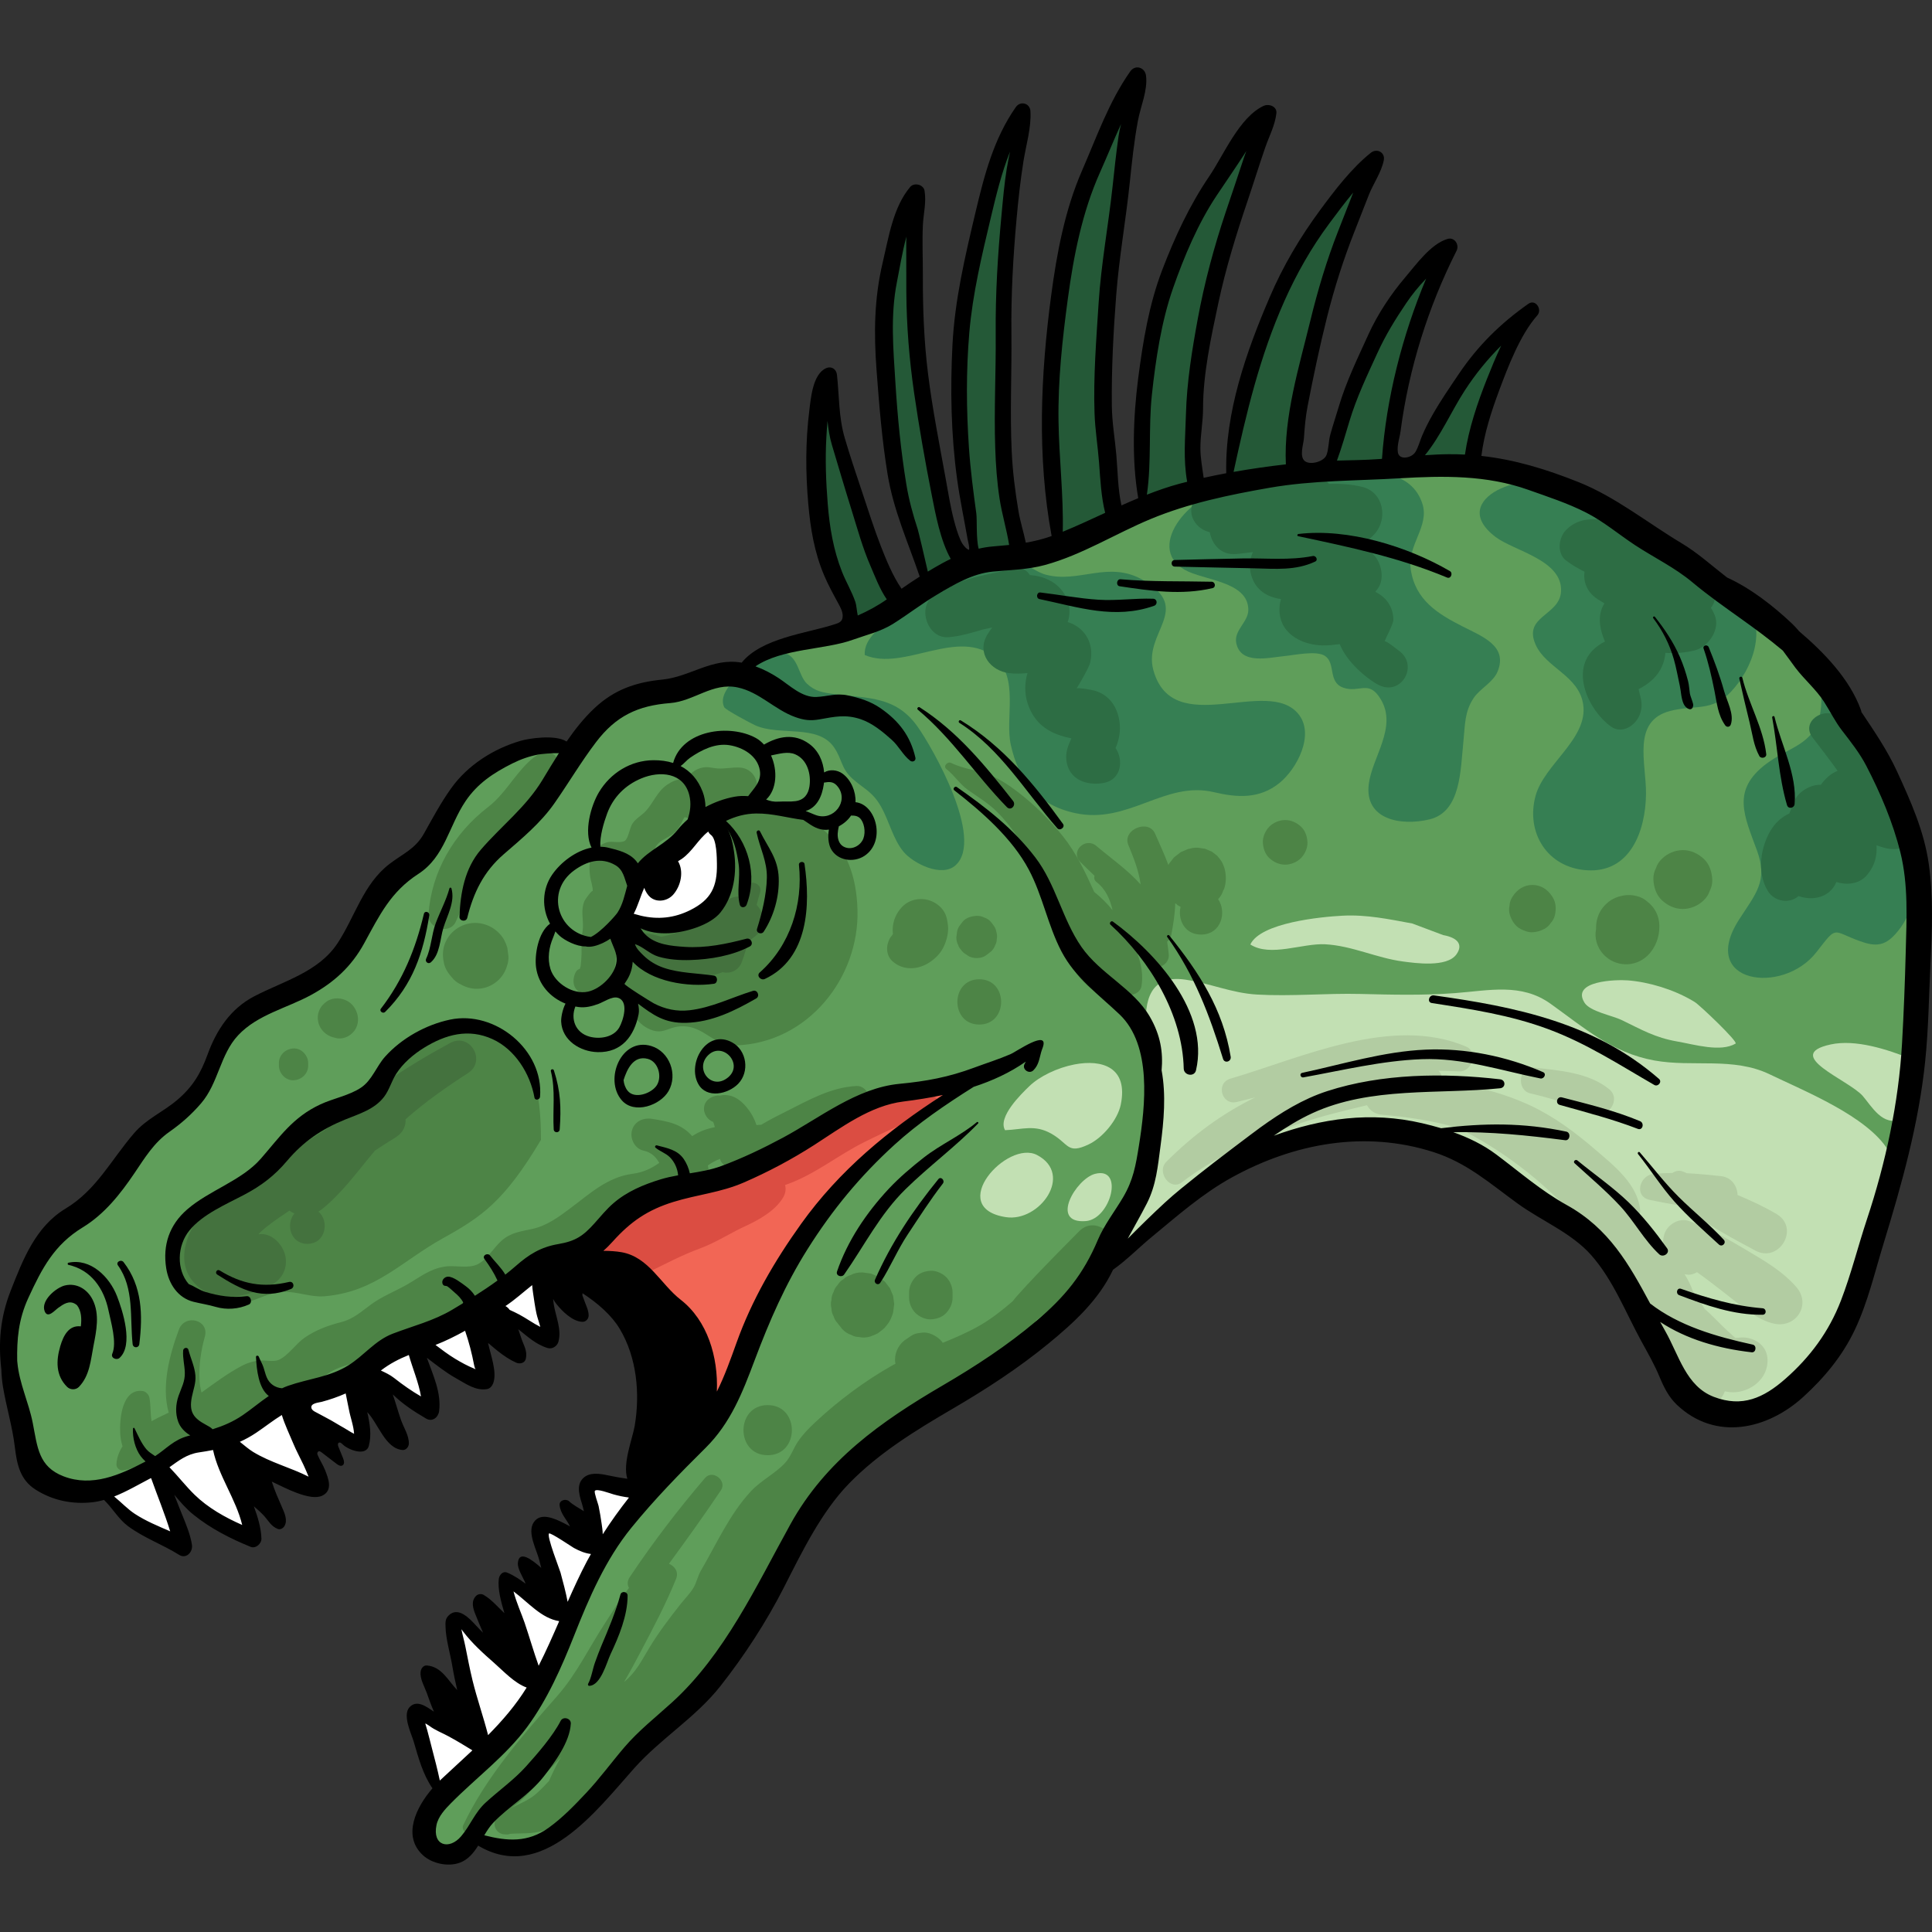 <?xml version="1.0" encoding="iso-8859-1"?>
<!-- Generator: Adobe Illustrator 19.0.0, SVG Export Plug-In . SVG Version: 6.00 Build 0)  -->
<svg version="1.1" id="Capa_1" xmlns="http://www.w3.org/2000/svg" xmlns:xlink="http://www.w3.org/1999/xlink" x="0px" y="0px"
	 viewBox="0 0 511.998 511.998" style="enable-background:new 0 0 511.998 511.998;" xml:space="preserve">
<rect x="0" y="0" width="511.998" height="511.998" fill="#333333" stroke="none"/>
<path style="fill:#5F9E5A;" d="M460.088,158.776c-14.53-9.127-28.271-19.635-43.787-27.106c-6.294-3.031-13.876-7.275-20.799-8.183
	c-8.871-1.163-18.124-1.351-27.051-0.973c-9.199,0.389-18.274,1.578-27.376,2.973c-15.01,2.3-29.691,6.844-43.763,12.577
	c-7.585,3.09-13.971,6.762-22.251,8.058c-8.168,1.277-15.264,3.954-22.753,7.441c-7.025,3.271-13.455,7.202-20.797,9.663
	c-0.127,0.042-0.255,0.085-0.383,0.126c-6.931,2.264-13.314,6.106-20.244,8.275c-11.703,3.663-23.138,7.725-35.089,11.102
	c-7.394,2.089-14.374,4.45-19.381,10.521c-3.31,4.012-7.346,5.332-12.463,5.593c-11.107,0.566-18.816,6.862-24.838,15.846
	c-3.382,5.045-7.349,9.702-11.106,14.491c-4.155,5.298-9.073,10.145-12.396,15.915c-4.995,8.672-11.7,14.737-20.704,18.965
	c-4.805,2.256-11.068,5.07-12.92,9.282c-6.022,13.696-16.731,22.858-27.148,32.603c-6.439,6.024-12.502,12.481-18.398,19.044
	c-3.146,3.502-5.84,7.485-8.289,11.524c-9.907,16.341-4.996,33.104-0.447,49.522c4.083,14.732,27.096,5.936,35.292,1.864
	c4.011-1.993,6.759-5.331,11.01-6.676c4.677-1.48,9.27-1.716,13.494-4.444c4.968-3.209,9.025-7.173,14.696-9.241
	c5.24-1.911,10.142-3.867,15.263-6.115c4.309-1.892,7.851-4.825,12.073-6.801c4.843-2.268,9.511-3.763,13.888-6.982
	c5.765-4.239,12.079-8.876,19.208-10.43c3.544-0.772,6.511-0.646,9.826,0.821c13.406,5.931,19.609,23.033,19.138,36.78
	c-0.28,8.184-0.844,16.066-4.016,23.73c-3.324,8.031-8.311,15.233-12.574,22.769c-4.848,8.569-9.192,17.599-13.36,26.501
	c-3.095,6.61-6.913,14.979-12.948,19.396c-5.159,3.775-16.455,10.123-15.426,18.092c0.626,4.847,4.845,6.847,9.093,4.927
	c1.95-0.881,1.131-2.089,4.222-1.792c2.396,0.23,4.203,1.215,6.59,1.203c2.064-0.01,4.309-0.283,6.316-0.792
	c4.12-1.045,7.698-3.384,10.833-6.192c6.303-5.647,10.688-13.047,16.359-19.269c6.651-7.296,14.715-12.878,21.06-20.62
	c7.066-8.622,12.867-18.225,17.59-28.31c8.744-18.67,22.276-32.408,40.068-42.356c4.756-2.659,9.391-5.561,13.936-8.571
	c11.353-7.519,20.319-17.846,31.572-25.302c3.888-2.577,7.046-5.604,10.205-9.021c12.444-13.465,25.562-24.243,43.703-28.749
	c19.41-4.822,38.792,0.05,54.601,12.047c3.254,2.469,6.589,4.916,10.163,6.865c11.264,6.146,18.842,15.41,24.129,26.923
	c2.841,6.188,5.939,12.307,9.495,18.105c6.579,10.727,15.387,12.738,26.044,6.077c10.909-6.818,17.347-17.007,21.311-29.058
	c9.41-28.609,14.613-57.712,17.247-87.931C510.659,220.72,484.521,174.125,460.088,158.776z M186.034,238.88
	c-4.323,4.184-10.4,6.211-16.31,4.902c-1.754-0.389-2.84-2.817-1.766-4.339c2.479-3.508,5.151-7.063,8.06-10.393
	c1.183-1.528,2.59-2.976,4.005-4.266c1.535-1.505,3.132-2.927,4.8-4.229c0.145-0.113,0.293-0.205,0.443-0.282
	c0.053-0.065,0.096-0.121,0.151-0.191c0.709-0.886,1.94-0.458,2.441,0.371c0.429,0.275,0.78,0.653,0.984,1.084
	c0.322,0.356,0.576,0.771,0.731,1.208C191.689,228.704,190.688,234.375,186.034,238.88z"/>
<g>
	<path style="fill:#367F53;" d="M250.877,152.576c-1.778,6.677-22.319,11.966-21.713,21.007c10.392,4.464,24.867-7.557,34.611,0.758
		c6.318,5.392,2.527,15.985,4.095,23.039c2.135,9.608,7.17,15.965,17.072,18.103c14.148,3.054,23.686-8.642,36.762-5.55
		c6.155,1.456,12.051,1.855,17.358-2.43c4.56-3.682,9.427-12.737,5.087-18.203c-8.158-10.274-33.298,6.909-38.484-11.659
		c-2.825-10.114,10.598-16.157-2.7-23.895c-9.176-5.34-16.98,0.905-25.788-1.442c-2.771-0.739-4.063-2.542-7.312-2.845
		C264.442,148.954,256.351,151.455,250.877,152.576z"/>
	<path style="fill:#367F53;" d="M326.141,130.048c-9.451-0.448-23.104,14.696-12.216,20.932c5.007,2.868,16.855,3.035,16.891,10.624
		c0.015,3.245-3.866,5.419-3.199,8.788c1.163,5.875,8.733,3.848,12.759,3.476c2.654-0.246,8.525-1.548,10.762-0.04
		c2.904,1.958,0.727,6.913,4.782,8.389c4.344,1.583,6.825-2.33,10.071,3.229c4.291,7.351-2.308,15.143-3.243,22.269
		c-1.248,9.513,8.522,11.26,16.102,9.422c8.336-2.02,8.174-13.029,8.967-20.66c0.452-4.34,0.267-7.855,2.731-11.52
		c1.683-2.503,5.14-4.099,6.333-7.012c2.755-6.729-3.997-9.246-9.19-11.885c-6.619-3.363-12.591-6.977-13.82-15.102
		c-0.998-6.598,5.039-11.424,3.061-17.503c-2.846-8.745-13.044-8.892-20.347-7.773C346.858,127.172,337.253,127.26,326.141,130.048z
		"/>
	<path style="fill:#367F53;" d="M412.669,129.536c-7.042-5.702-29.841,2.479-16.347,12.752c4.908,3.737,17.874,6.126,17.365,14.494
		c-0.39,6.414-10.151,6.447-6.712,14.102c2.765,6.154,11.485,8.18,12.59,15.837c1.307,9.063-10.356,15.81-12.633,24.208
		c-2.615,9.648,3.048,18.932,13.449,19.689c11.648,0.848,15.715-10.413,15.828-20.191c0.094-8.173-3.841-19.342,6.372-22.009
		c6.511-1.7,11.087,0.281,16.118-5.077c5.807-6.184,9.73-16.736,3.785-23.99c-5.239-6.392-17.169-9.726-24.239-13.827
		C429.955,140.715,423.956,134.963,412.669,129.536z"/>
	<path style="fill:#367F53;" d="M502.103,212.426c-0.933-1.526-1.694-3.099-2.121-4.596c-4.202-8.734-9.594-17.68-18.32-28.439
		c1.384,2.847,1.135,7.709,0.613,10.173c-1.664,7.873-8.333,8.428-14.218,12.875c-9.258,6.996-5.829,13.689-2.438,22.958
		c2.974,8.132-0.31,11.38-4.795,18.377c-10.789,16.83,11.589,20.063,20.525,8.585c5.685-7.302,4.04-5.652,11.56-2.941
		c4.067,1.466,6.507,1.315,9.374-1.863c8.956-9.925,4.586-24.295,0.005-34.719C502.227,212.7,502.164,212.563,502.103,212.426z"/>
	<path style="fill:#367F53;" d="M194.045,179.2c2.094-2.576,10.181-7.035,13.834-6.115c3.731,0.939,3.65,5.863,5.955,8.082
		c2.118,2.039,4.298,2.381,7.233,2.767c8.753,1.15,16.252,0.464,22.031,8.535c4.041,5.643,17.774,29.79,10.176,36.802
		c-3.695,3.41-11.326-0.499-13.867-3.587c-2.758-3.352-3.79-8.151-5.914-11.902c-2.335-4.124-4.76-4.822-7.7-7.534
		c-2.978-2.746-2.615-5.137-4.824-8.279c-4.294-6.112-14.333-2.867-20.778-5.732c-1.1-0.489-7.953-4.138-8.265-4.817
		C190.212,183.68,195.147,180.701,194.045,179.2z"/>
</g>
<g>
	<path style="fill:#4D8446;" d="M227.244,241.174c-0.505-18.706-11.391-26.401-29.103-28.182
		c-10.702-0.934-23.963,11.111-28.653,19.974c-1.504,2.841-2.715,7.955-3.033,10.978c-0.44,4.173,1.171,6.904-0.246,10.757
		c-1.77,4.813-3.504,4.362-1.22,9.366c1.341,2.936,3.58,6.783,6.487,8.353c4.547,2.456,5.585-0.945,10.47-0.399
		c5.063,0.565,7.433,5.2,13.123,5.01C214.125,276.395,227.727,259.096,227.244,241.174z M186.034,238.88
		c-4.323,4.184-10.4,6.211-16.31,4.902c-1.754-0.389-2.84-2.817-1.766-4.339c2.479-3.508,5.151-7.063,8.06-10.393
		c1.183-1.528,2.59-2.976,4.005-4.266c1.535-1.505,3.132-2.927,4.8-4.229c0.145-0.113,0.293-0.205,0.443-0.282
		c0.053-0.065,0.096-0.121,0.151-0.191c0.709-0.886,1.94-0.458,2.441,0.371c0.429,0.275,0.78,0.653,0.984,1.084
		c0.322,0.356,0.576,0.771,0.731,1.208C191.689,228.704,190.688,234.375,186.034,238.88z"/>
	<path style="fill:#4D8446;" d="M143.357,302.08c0.038-12.155-1.784-26.92-16.396-30.094c-8.221-1.786-17.312,2.806-23.038,8.679
		c-2.503,2.568-3.467,6.713-6.148,9.037c-2.201,1.907-3.726,1.765-6.503,2.639c-7.741,2.436-11.876,8.868-17.932,13.337
		c-4.762,3.514-8.956,6.43-13.555,10.625c-5.05,4.606-13.119,8.01-14.131,15.601c-0.737,5.528,3.547,9.601,7.991,12.301
		c3.506,2.13,6.223,2.308,10.421,1.33c3.915-0.912,6.996-3.008,11.05-3.167c3.628-0.142,7.181,1.453,10.822,1.158
		c13.525-1.096,20.379-9.233,31.415-15.357C127.73,322.41,133.634,318.361,143.357,302.08z"/>
</g>
<path style="fill:#F26655;" d="M171.517,345.088c-4.941-5.914-21.126-8.938-13.616-17.446c8.35-9.458,21.724-9.624,32.38-14.62
	c12.207-5.723,22.341-15.203,35.228-19.326c9.887-3.163,20.514-5.028,30.43-7.394c-5.708,6.402-14.542,10.933-21.419,16.304
	c-9.497,7.418-15.203,16.876-21.289,27.379c-7.175,12.382-13.267,24.771-19.429,37.604c-2.864,5.966-8.164,11.336-12.709,3.906
	C177.637,365.846,179.246,349.734,171.517,345.088z"/>
<path style="fill:#FFFFFF;" d="M193.439,228.367c-0.159-2.781-3.064-11.074-7.586-9.231c-3.722,1.147-11.31,8.368-13.862,11.877
	c-1.65,2.268-2.447,4.875-3.302,7.415c2.274-3.177,4.701-6.368,7.329-9.377c1.183-1.528,2.59-2.976,4.005-4.266
	c1.535-1.505,3.132-2.927,4.8-4.229c0.145-0.113,0.293-0.205,0.443-0.282c0.053-0.065,0.096-0.121,0.151-0.191
	c0.709-0.886,1.94-0.458,2.441,0.371c0.429,0.275,0.78,0.653,0.984,1.084c0.322,0.356,0.576,0.771,0.731,1.208
	c2.115,5.958,1.114,11.629-3.541,16.134c-4.323,4.184-10.4,6.211-16.31,4.902c-1.093-0.242-1.925-1.275-2.138-2.388
	c-0.328,0.76-0.697,1.498-1.136,2.199c5.781,2.438,16.104,0.571,21.08-2.93C191.427,237.92,193.712,233.138,193.439,228.367z"/>
<g>
	<path style="fill:#C2E0B3;" d="M292.861,335.872c2.863-7.624,4.988-15.473,9.112-22.439c3.141-5.307,5.324-10.649,5.247-16.937
		c-0.127-10.422-11.473-39.518,6.827-36.893c6.508,0.934,12.311,3.572,19.064,3.961c9.108,0.524,18.289-0.381,27.42-0.158
		c8.397,0.205,16.67,0.41,25.055-0.221c9.054-0.681,17.535-2.737,25.292,2.797c8.893,6.344,16.295,13.006,27.494,15.046
		c10.247,1.867,20.917-1.014,30.676,3.708c9.105,4.405,25.769,11.049,31.308,20.053c3.235,5.259-0.692,8.831-2.092,14.84
		c-0.892,3.828-0.511,7.788-1.594,11.621c-1.306,4.621-3.955,8.94-5.915,13.319c-6.099,13.623-13.737,28.783-30.481,28.577
		c-5.646-0.07-10.243,0.228-14.298-3.958c-4.377-4.519-5.648-10.025-8.207-15.524c-5.527-11.879-10.944-22.158-21.304-30.535
		c-11.38-9.202-25.395-19.317-39.403-23.607C343.268,289.173,317.468,315.21,292.861,335.872z"/>
	<path style="fill:#C2E0B3;" d="M374.269,244.736c-6.136-1.127-12.079-2.403-18.473-2.068c-5.8,0.304-21.725,1.848-24.448,7.629
		c5.337,3.411,13.77-0.369,19.825-0.053c7.118,0.372,13.574,3.622,20.603,4.556c3.269,0.435,11.683,1.642,14.194-1.889
		c1.805-2.538,0.407-4.399-3.51-5.103"/>
	<path style="fill:#C2E0B3;" d="M448.375,265.097c-4.95-2.879-11.35-4.847-16.964-5.288c-3.052-0.239-15.197,0.06-11.486,5.939
		c1.455,2.305,7.347,3.378,9.772,4.543c5.477,2.632,8.813,4.672,14.814,5.718c4.582,0.798,11.451,2.895,15.427,0.554
		c0.765-0.451-9.457-10.177-10.817-11.02C448.876,265.392,448.627,265.243,448.375,265.097z"/>
	<path style="fill:#C2E0B3;" d="M506.365,280.576c-6.167-2.455-14.599-5.234-21.245-3.782c-12.95,2.829,4.83,9.386,8.534,13.657
		c2.266,2.612,5.396,8.334,10.196,6.032C507.108,294.92,508.909,286.997,506.365,280.576z"/>
	<path style="fill:#C2E0B3;" d="M284.762,282.083c-4.565,0.877-9.264,3.141-11.99,5.773c-2.072,2.001-8.465,8.187-6.419,11.654
		c4.653-0.177,7.861-1.571,12.273,0.933c4.673,2.651,4.15,5.534,9.829,2.862c3.824-1.799,7.74-6.571,8.561-10.568
		C299.048,282.833,292.076,280.678,284.762,282.083z"/>
	<path style="fill:#C2E0B3;" d="M266.596,322.558c8.874,1.354,18.047-11.307,8.243-16.461
		C266.921,301.933,250.515,320.103,266.596,322.558z"/>
	<path style="fill:#C2E0B3;" d="M287.736,323.599c6.617-0.506,10.288-14.515,2.473-12.521
		C285.202,312.354,278.039,324.34,287.736,323.599z"/>
</g>
<g>
	<path style="fill:#245937;" d="M218.229,105.168c-2.09,5.757-2.228,13.554-2.435,19.658c-0.262,7.703,0.514,15.483,2.293,22.965
		c1.207,5.072,3.2,9.072,5.792,13.401c0.774,1.294,0.77,2.852,1.45,4.154c1.428,2.735,3.839,0.649,6.335-0.391
		c2.106-0.878,6.088-1.44,6.664-4.164c0.562-2.659-2.998-6.108-4.146-8.228c-2.027-3.743-3.393-8.145-4.877-12.134
		c-2.06-5.538-4.031-11.236-5.652-16.92c-0.89-3.121-1.585-6.331-2.184-9.521C221.068,111.834,221.123,108.658,218.229,105.168z"/>
	<path style="fill:#245937;" d="M240.96,54.024c-3.08,3.701-3.887,11.558-4.562,16.135c-1.135,7.69-1.518,15.44-1.531,23.219
		c-0.014,8.005,0.07,16.082,1.984,23.901c1.349,5.512,2.025,11.007,2.887,16.605c0.909,5.904,3.333,10.995,4.887,16.626
		c0.606,2.198,0.218,4.026,2.864,3.942c3.172-0.101,6.449-3.132,9.296-4.254c-0.326-2.11-1.784-4.076-2.86-5.878
		c-1.561-2.615-2.459-5.116-3.212-8.076c-2.338-9.191-3.43-18.594-5.99-27.702c-1.123-3.994-1.26-8.443-1.678-12.558
		c-0.468-4.604-1.075-9.029-1.07-13.687c0.006-5.677,0.55-11.306,0.613-16.972C242.624,62.059,241.699,59.38,240.96,54.024z"/>
	<path style="fill:#245937;" d="M266.735,38.396c-4.488,6.3-7.027,15.301-8.246,22.815c-1.147,7.071-2.388,14.091-3.069,21.231
		c-1.201,12.583-0.802,25.305,0.102,37.897c0.361,5.033,1.394,9.959,1.82,14.983c0.25,2.935,0.302,5.891,0.66,8.806
		c0.179,1.458-0.004,3.926,1.23,4.892c1.175,0.919,4.322,0.525,5.82,0.614c2.382,0.141,3.895-0.955,6.147-1.452
		c0-3.756-1.561-8.083-2.442-11.73c-1.057-4.373-1.819-8.871-2.43-13.324c-1.426-10.402-1.701-20.768-1.218-31.264
		c0.437-9.481,0.899-19.01,1.827-28.471c0.587-5.993,0.667-11.97,1.578-17.933c0.422-2.763,1.114-4.925-0.331-7.435
		C267.85,37.973,267.569,38.097,266.735,38.396z"/>
	<path style="fill:#245937;" d="M298.599,25.61c-0.128,0.279-1.358,1.786-1.71,2.226c-2.537,3.168-4.639,6.674-6.259,10.397
		c-2.538,5.833-4.023,11.992-5.634,18.123c-2.89,11.001-4.712,22.157-5.622,33.485c-0.827,10.289-2.728,20.555-1.064,30.867
		c1.045,6.474,1.229,12.941,1.795,19.446c0.159,1.83-0.309,3.797,1.669,4.157c3.084,0.561,7.28-2.894,9.859-4.049
		c0.907-0.406,2.964-0.931,3.489-1.856c0.684-1.206-0.27-4.523-0.424-5.821c-0.935-7.848-1.322-15.863-1.934-23.752
		c-0.675-8.705-0.976-17.45-0.05-26.143c1.049-9.846,2.149-19.752,3.866-29.504c0.848-4.817,1.011-9.734,1.826-14.567
		c0.383-2.265,0.826-4.492,1.233-6.741C299.988,29.949,299.468,27.889,298.599,25.61z"/>
	<path style="fill:#245937;" d="M330.057,37.179c-3.922,4.602-8.008,9.541-10.959,14.836c-3.173,5.692-5.597,11.968-8.208,17.933
		c-5.32,12.152-8.431,24.749-8.85,38.077c-0.239,7.618,0.458,15.38,0.822,22.987c0.088,1.837,0.175,3.213,2.297,3.563
		c3.399,0.56,10.459-1.882,13.109-3.988c-2.287-4.756-2.146-12.183-1.976-17.415c0.307-9.41,1.632-18.966,3.202-28.239
		c1.409-8.321,4.103-16.386,6.7-24.396c1.554-4.791,3.248-9.568,4.599-14.423C331.348,44.117,333.43,39.429,330.057,37.179z"/>
	<path style="fill:#245937;" d="M360.703,46.514c-2.042,3.366-5.182,6.124-7.737,9.149c-3.347,3.962-6.435,8.191-8.673,12.883
		c-4.394,9.212-8.981,18.26-12.229,27.961c-2.308,6.891-3.881,14.075-5.208,21.218c-0.614,3.304-1.334,6.993-1.029,10.359
		c2.347,0.048,4.276,0.083,6.739-0.176c3.564-0.375,7.473-1.933,11.04-1.249c0.585-4.957-0.275-10.297,0.247-15.369
		c0.923-8.968,3.192-17.461,5.198-26.205c1.403-6.116,3.125-12.263,5.493-18.08C357.093,60.742,360.161,54.387,360.703,46.514z"/>
	<path style="fill:#245937;" d="M380.389,69.042c-6.486,6.287-12.318,11.282-15.794,19.916c-3.117,7.74-6.128,15.519-9.203,23.271
		c-0.639,1.61-4.528,10.875-3.2,12.333c0.895,0.983,6.894,0.382,8.136,0.306c2.338-0.144,6.085,0.265,8.229-0.872
		c0.32-1.978-0.415-4.378-0.202-6.567c0.594-6.094,1.746-12.441,3.28-18.344c1.653-6.356,3.396-12.375,5.963-18.432
		C378.273,79.059,383.237,70.96,380.389,69.042z"/>
	<path style="fill:#245937;" d="M400.278,86.902c-5.367,4.977-11.509,10.387-15.122,16.949c-2.112,3.835-4.134,7.725-6.182,11.581
		c-0.921,1.734-4.023,5.692-2.818,7.595c1.272,2.008,5.385,0.79,7.184,0.792c2.205,0.002,4.998-0.299,7.132,0.205
		c0.588-1.348,0.608-2.872,0.865-4.319c0.63-3.543,1.472-6.993,2.319-10.493C395.36,102.178,398.114,94.216,400.278,86.902z"/>
</g>
<g>
	<path style="fill:#4D8446;" d="M251.223,245.299c-0.151-1.256-0.315-2.465-0.969-3.581c-0.78-1.334-1.985-2.309-3.392-2.902
		c-2.579-1.088-5.747-0.58-7.749,1.467c-1.591,1.626-2.536,3.819-2.546,6.113c-0.002,0.384,0.033,0.766,0.067,1.147
		c-0.113,0.152-0.214,0.292-0.307,0.423c-0.201,0.256-0.411,0.505-0.589,0.778c0.029-0.017,0.059-0.034,0.087-0.05
		c-1.092,1.896-1.04,4.495,0.687,6.048c2.806,2.524,6.774,2.313,9.815,0.294c1.539-1.021,2.813-2.267,3.656-3.928
		C250.821,249.456,251.445,247.15,251.223,245.299z"/>
	<path style="fill:#4D8446;" d="M264.035,246.902c-0.179-1.118-0.832-1.805-1.492-2.658c-0.475-0.511-1.037-0.872-1.687-1.083
		c-0.625-0.328-1.297-0.479-2.019-0.452c-1.284,0.058-2.878,0.466-3.705,1.535c-0.66,0.854-1.313,1.541-1.492,2.658
		c-0.064,0.478-0.128,0.956-0.192,1.433c-0.028,0.742,0.127,1.434,0.464,2.077c0.128,0.456,0.359,0.853,0.693,1.189
		c0.38,0.587,0.884,1.049,1.512,1.388c0.105,0.077,0.211,0.154,0.316,0.231c1.239,0.904,3.57,0.904,4.808,0
		c0.105-0.077,0.211-0.154,0.316-0.231c0.363-0.281,0.727-0.562,1.091-0.843c0.525-0.488,0.897-1.066,1.114-1.734
		c0.244-0.42,0.367-0.874,0.368-1.36C264.292,248.335,264.26,247.619,264.035,246.902z"/>
	<path style="fill:#4D8446;" d="M259.514,259.514c-7.722,0-7.734,12,0,12C267.235,271.514,267.248,259.514,259.514,259.514z"/>
	<path style="fill:#4D8446;" d="M344.759,219.053c-1.157-1.062-2.578-1.731-4.179-1.731c-1.516,0-3.108,0.659-4.18,1.731
		c-1.025,1.025-1.797,2.707-1.731,4.18c0.068,1.528,0.57,3.114,1.731,4.179c1.156,1.062,2.578,1.731,4.18,1.731
		c1.516,0,3.107-0.659,4.179-1.731c1.025-1.025,1.797-2.707,1.731-4.179C346.422,221.704,345.92,220.119,344.759,219.053z"/>
	<path style="fill:#4D8446;" d="M134.741,253.382c-0.102-0.758-0.204-1.517-0.306-2.275c-0.229-0.741-0.528-1.457-0.896-2.147
		c-1.562-2.669-4.546-4.388-7.641-4.379c-3.755,0.011-7.226,2.55-8.231,6.2c-0.419,1.521-0.339,3.029-0.001,4.543
		c0.327,1.464,1.126,2.608,2.083,3.698c0.55,0.692,1.223,1.263,2.03,1.698c0.073,0.046,0.149,0.087,0.221,0.136
		c-0.083-0.064-0.166-0.128-0.249-0.192c1.995,1.272,4.397,1.738,6.768,1.085c1.423-0.399,2.658-1.119,3.706-2.16
		c1.042-1.048,1.762-2.284,2.161-3.707C134.679,255.097,134.779,254.212,134.741,253.382z"/>
	<path style="fill:#4D8446;" d="M94.733,268.924c-0.35-1.468-1.253-2.819-2.568-3.588c-1.629-0.953-3.917-1.075-5.512,0.021
		c-0.914,0.627-1.599,1.343-2.036,2.379c-0.447,1.058-0.507,2.105-0.251,3.24c0.209,0.925,0.798,1.898,1.48,2.548
		c0.64,0.61,1.454,1.086,2.301,1.341c0.127,0.038,0.245,0.058,0.371,0.105l-0.253-0.106c0.54,0.198,1.098,0.338,1.686,0.338
		c1.104,0,2.143-0.398,3.006-1.064C94.556,272.901,95.203,270.893,94.733,268.924z"/>
	<path style="fill:#4D8446;" d="M77.79,277.847c-2.102,0.094-3.88,1.705-3.88,3.88v0.676c0,2.029,1.785,3.974,3.88,3.88
		c2.102-0.094,3.88-1.705,3.88-3.88v-0.676C81.67,279.697,79.886,277.753,77.79,277.847z"/>
	<path style="fill:#4D8446;" d="M436.554,238.935c-0.783-0.717-1.702-1.2-2.757-1.451c-1.437-0.386-2.873-0.386-4.31,0
		c-0.711,0.119-1.752,0.576-2.371,0.948c-1.235,0.743-2.323,1.861-3.031,3.102c-0.748,1.309-1.167,3.006-1.109,4.651
		c-0.485,2.31,0.203,4.83,1.918,6.701c3.095,3.376,8.381,3.579,11.7,0.38c2.143-2.065,3.226-5.001,3.156-7.965
		C439.687,242.709,438.59,240.508,436.554,238.935z"/>
	<path style="fill:#4D8446;" d="M451.481,227.572c-1.526-1.401-3.402-2.285-5.516-2.285c-2,0-4.101,0.87-5.516,2.285
		c-0.761,0.707-1.298,1.543-1.613,2.51c-0.488,0.93-0.712,1.931-0.672,3.005c0.091,2.018,0.753,4.11,2.285,5.516
		c1.526,1.401,3.402,2.285,5.516,2.285c2,0,4.101-0.87,5.516-2.285c0.76-0.707,1.298-1.543,1.612-2.51
		c0.488-0.93,0.712-1.931,0.672-3.005C453.676,231.07,453.013,228.978,451.481,227.572z"/>
	<path style="fill:#4D8446;" d="M411.448,237.734c-0.053-0.082-0.106-0.163-0.159-0.245c-1.171-1.796-2.985-2.972-5.181-2.972
		s-4.01,1.175-5.181,2.972c-0.053,0.082-0.106,0.163-0.16,0.245c-0.451,0.71-0.696,1.477-0.733,2.299
		c-0.185,0.822-0.147,1.645,0.11,2.466c0.477,1.475,1.407,2.982,2.842,3.696c0.97,0.482,2.008,0.912,3.122,0.862
		c1.147-0.051,2.08-0.343,3.121-0.862c0.721-0.389,1.299-0.92,1.735-1.593c0.547-0.598,0.916-1.299,1.107-2.104
		C412.432,240.921,412.36,239.133,411.448,237.734z"/>
	<path style="fill:#4D8446;" d="M236.676,343.369c-0.282-0.668-0.564-1.336-0.846-2.004c-0.438-0.566-0.875-1.132-1.312-1.698
		c-0.566-0.438-1.132-0.875-1.698-1.312l-2.004-0.846c-0.744-0.1-1.487-0.2-2.23-0.3c-1.155-0.044-2.233,0.197-3.233,0.723
		c-0.71,0.199-1.328,0.559-1.851,1.079c-0.631,0.373-1.132,0.875-1.505,1.505c-0.52,0.523-0.879,1.141-1.079,1.851
		c-0.379,0.654-0.57,1.36-0.573,2.118c-0.2,0.744-0.2,1.487,0,2.23c0.002,0.757,0.193,1.463,0.573,2.118
		c0.187,0.667,0.52,1.247,0.989,1.749c0.126,0.182,0.261,0.358,0.403,0.526c0.111,0.144,0.227,0.282,0.349,0.415
		c0.177,0.229,0.353,0.457,0.529,0.686c0.695,0.748,1.518,1.276,2.469,1.585c0.598,0.347,1.243,0.521,1.936,0.524
		c1.019,0.228,2.039,0.183,3.058-0.137c0.276-0.08,1.626-0.643,1.886-0.79c0.334-0.189,0.436-0.319,0.879-0.662
		c0.461-0.356,0.652-0.462,0.959-0.781c0.275-0.285,1.101-1.332,1.286-1.672c0.024-0.044,0.047-0.089,0.072-0.133
		c0.397-0.712,0.731-1.51,0.945-2.312c0.1-0.744,0.2-1.487,0.299-2.231C236.876,344.856,236.776,344.113,236.676,343.369z"/>
	<path style="fill:#4D8446;" d="M250.751,338.454c-0.999-0.999-2.638-1.751-4.073-1.687c-1.49,0.066-3.035,0.556-4.073,1.687
		c-1.035,1.127-1.688,2.512-1.688,4.073v1.351c0,1.477,0.643,3.028,1.688,4.073c0.999,0.999,2.638,1.751,4.073,1.688
		c1.49-0.067,3.035-0.556,4.073-1.688c1.034-1.127,1.688-2.512,1.688-4.073v-1.351C252.438,341.049,251.796,339.498,250.751,338.454
		z"/>
	<path style="fill:#4D8446;" d="M285.999,326.279c-3.784,3.812-7.565,7.636-11.27,11.523c-1.742,1.827-3.473,3.684-5.149,5.571
		c-0.408,0.459-0.812,0.965-1.221,1.482c-2.797,2.388-5.506,4.576-8.762,6.441c-3.146,1.802-6.438,3.213-9.755,4.564
		c-0.21-0.319-0.458-0.615-0.75-0.886c-0.802-0.736-1.735-1.28-2.771-1.615c-0.835-0.262-1.67-0.299-2.504-0.112
		c-0.835,0.038-1.614,0.287-2.335,0.746l-1.067,0.738c-0.979,0.58-1.76,1.359-2.339,2.339c-0.589,1.017-0.886,2.114-0.89,3.291
		c0.016,0.355,0.059,0.704,0.119,1.048c-0.259,0.14-0.522,0.264-0.779,0.408c-7.243,4.069-14.322,9.348-20.396,15.018
		c-1.676,1.564-3.311,3.216-4.61,5.116c-1.287,1.881-1.934,4.1-3.497,5.773c-2.644,2.83-6.329,4.584-9.004,7.459
		c-5.684,6.107-9.119,13.946-13.26,21.026c-0.86,1.471-1.147,3.22-2.051,4.683c-0.953,1.542-2.309,2.877-3.428,4.3
		c-2.824,3.59-5.664,7.324-8.047,11.23c-2.258,3.703-3.588,6.642-6.858,9.331c1.553-2.632,2.995-5.351,4.451-8.109
		c3.31-6.274,6.697-12.679,9.354-19.258c0.741-1.834-0.365-3.325-1.895-3.977c4.704-6.421,9.341-12.871,13.785-19.5
		c1.677-2.501-2.221-5.57-4.209-3.248c-7.196,8.408-13.788,17.049-19.948,26.242c-0.722,1.078-0.685,2.108-0.222,2.917
		c-2.36,2.961-4.367,6.304-6.275,9.216c-4.375,6.677-7.488,13.45-12.812,19.496c-9.161,10.403-18.917,21.592-24.841,34.153
		c-0.596,1.263,1.011,2.804,2.073,1.6c2.215-2.513,5.726-3.486,8.687-5.002c-0.602,0.404-1.182,0.838-1.697,1.36
		c-1.659,1.683-0.377,4.358,1.856,4.481c0.153,0.008,0.307,0.017,0.46,0.025c0.424,0.023,0.782-0.048,1.09-0.177
		c3.849-0.263,7.052,0.297,10.954-1.788c4.29-2.292,8.054-5.678,11.483-9.152c3.641-3.205,6.992-6.941,10.202-10.127
		c5.493-5.451,12.148-8.762,15.908-15.879c2.335-4.421,4.956-8.5,8.071-12.437c2.254-2.849,5.061-5.472,6.752-8.713
		c3.748-7.179,5.936-15.137,9.979-22.195c2.104-3.672,4.5-6.908,7.505-9.894c2.748-2.729,5.182-5.824,8.132-8.321
		c6.688-5.662,14.035-10.85,21.57-15.308c6.988-4.134,14.467-6.444,20.66-11.983c2.804-2.508,5.075-5.523,7.188-8.613
		c0.357-0.522,0.708-1.12,1.061-1.758c1.276-0.945,2.504-1.964,3.74-2.933c5.233-4.102,10.1-8.68,15.144-13.011
		C298.774,329.398,290.911,321.33,285.999,326.279z M145.493,471.969c-1.039,1.129-2.108,2.227-3.238,3.256
		c-1.954,1.782-4.43,2.714-6.708,3.871c2.268-1.511,4.122-3.337,5.922-5.443c2.346-2.745,4.751-5.392,7.193-8.001
		C147.401,467.734,146.466,469.823,145.493,471.969z"/>
	<path style="fill:#4D8446;" d="M203.443,372.366c-8.545,0-8.559,13.28,0,13.28C211.988,385.646,212.002,372.366,203.443,372.366z"
		/>
	<path style="fill:#4D8446;" d="M226.984,287.797c-6.823,0.353-12.639,3.729-18.618,6.728c-2.233,1.121-4.482,2.248-6.625,3.543
		c-0.427,0.032-0.853,0.061-1.279,0.081c-0.546-1.796-1.57-3.5-2.678-4.812c-1.063-1.258-2.413-2.427-4.012-2.897
		c-0.646-0.19-1.365-0.263-2.033-0.245c-0.356,0.009-0.716,0.121-1.072,0.165c0.005-0.027-0.271-0.067-0.547-0.031
		c-1.907,0.245-3.561,1.46-3.561,3.56c0,1.375,1.038,2.945,2.423,3.42c0.032,0.066,0.068,0.143,0.104,0.217
		c0.058,0.172,0.127,0.369,0.133,0.39c0.07,0.261,0.146,0.527,0.221,0.792c-2.021,0.381-4.001,1.07-5.926,2.331
		c-0.022,0.015-0.042,0.03-0.064,0.044c-2.935-3.292-6.342-3.874-10.604-4.572c-2.321-0.38-4.692,0.605-5.363,3.045
		c-0.6,2.184,0.735,4.854,3.045,5.363c2.109,0.465,3.314,1.713,4.185,3.254c-1.985,1.415-4.187,2.515-7.023,2.885
		c-6.727,0.878-11.305,5.226-16.538,9.137c-3.08,2.302-6.194,4.606-9.998,5.463c-3.144,0.708-5.764,0.925-8.27,3.168
		c-2.047,1.833-3.721,4.862-6.183,6.156c-2.51,1.319-6.009,0.256-8.797,0.675c-4.03,0.605-6.629,2.811-10.037,4.762
		c-3.131,1.792-6.533,3.081-9.462,5.214c-2.656,1.935-4.712,3.897-7.969,4.735c-3.542,0.912-6.732,2.065-9.768,4.173
		c-2.225,1.545-4.37,4.789-6.795,5.832c-1.414,0.608-3.429,0.051-5.017,0.178c-1.708,0.136-3.34,0.649-4.856,1.453
		c-3.792,2.009-7.157,4.57-10.604,7.027c-0.265-1.058-0.459-2.15-0.514-3.332c-0.183-3.956,0.347-7.669,1.406-11.473
		c1.249-4.488-5.286-6.114-6.866-1.893c-2.425,6.479-4.72,14.968-2.71,22.018c-0.273,0.13-0.533,0.279-0.812,0.403
		c-1.166,0.519-2.443,1.15-3.729,1.88c-0.349-2.086-0.176-4.089-0.579-6.264c-0.139-0.749-0.959-1.624-1.732-1.732
		c-5.529-0.774-6.207,7.441-6.002,11.233c0.062,1.151,0.275,2.309,0.619,3.419c-0.936,1.457-1.544,3.057-1.614,4.806
		c-0.032,0.8,0.742,1.618,1.56,1.56c1.192-0.084,2.291-0.464,3.357-0.957c2.203,1.985,5.206,2.77,8.7,1.14
		c1.106-0.516,1.801-1.937,1.783-3.108c-0.012-0.772-0.153-1.488-0.409-2.146c2.874-0.731,5.753-1.421,8.462-2.689
		c4.165-1.949,7.928-4.729,11.727-7.291c2.041-1.376,3.081-2.149,5.402-2.479c2.301-0.326,4.209-0.003,6.471-0.947
		c3.456-1.442,5.467-4.413,8.308-6.667c3.598-2.855,8.255-3.143,12.445-4.687c4.048-1.492,7.81-3.477,11.708-5.293
		c3.682-1.716,7.301-4.32,11.158-5.416c3.385-0.961,6.795-1.925,9.759-3.907c3.344-2.236,5.399-5.468,7.933-8.482
		c2.648-3.151,7.288-3.371,10.898-5.443c3.59-2.061,6.816-4.813,10.05-7.379c1.936-1.536,3.969-3.235,6.344-4.06
		c1.94-0.674,3.994-0.433,5.962-0.923c2.2-0.548,4.345-1.638,6.325-2.922c0.638,0.594,1.404,1.079,2.4,1.367
		c2.67,0.771,5.43-0.938,6.213-3.528c0.503-1.665,0.505-3.345,0.168-4.972c0.985-0.728,2.048-1.328,3.226-1.755
		c0.225,1.105,1.282,2.111,2.589,1.754c12.57-3.434,25.815-6.801,35.956-15.331C231.575,291.67,229.786,287.652,226.984,287.797z"/>
	<path style="fill:#4D8446;" d="M324.604,230.511c-0.021-0.09-0.042-0.181-0.065-0.27c-0.127-0.494-0.52-1.445-0.775-1.891
		c-0.184-0.32-0.912-1.274-1.178-1.541c-0.157-0.157-0.516-0.418-0.667-0.525c-0.109-0.094-0.627-0.509-0.807-0.615
		c-0.134-0.078-1.646-0.711-1.789-0.75c-0.337-0.066-0.679-0.112-1.022-0.139c-0.994-0.223-1.988-0.178-2.982,0.133
		c-0.083,0.015-0.165,0.029-0.247,0.045c-0.08,0.016-0.16,0.031-0.239,0.051c-0.633,0.268-1.267,0.535-1.9,0.802
		c-0.537,0.415-1.073,0.83-1.61,1.244c-0.384,0.324-0.474,0.509-0.874,1.026c-0.258,0.334-0.609,0.693-0.793,1.1
		c-0.009,0.015-0.015,0.03-0.024,0.044c-1.031-2.824-2.351-5.572-3.521-8.293c-1.717-3.99-8.77-1.084-7.092,2.99
		c1.411,3.425,2.773,6.806,3.264,10.464c-3.456-3.871-7.77-6.854-11.737-10.204c-2.91-2.457-7.006,1.459-4.243,4.243
		c1.235,1.244,2.509,2.448,3.758,3.671c-0.173,0.563-0.07,1.177,0.504,1.625c2.46,1.918,3.609,4.574,4.284,7.498
		c-1.467-1.852-3.105-3.419-4.873-4.851c-2.308-5.142-4.769-10.339-8.289-14.738c-3.646-4.555-7.756-8.582-12.415-12.099
		c-2.082-1.572-4.279-2.998-6.688-4.019c-3.373-1.431-7.232-1.689-10.5-3.317c-0.983-0.49-2.25,0.867-1.26,1.633
		c2.153,1.668,3.472,3.945,5.722,5.532c2.67,1.883,5.406,3.511,7.736,5.842c4.14,4.142,7.682,9.767,10.398,14.947
		c5.386,10.268,4.759,23.986,14.311,31.768c2.504,2.041,5.412,2.056,7.746,0.965c0.529,0.311,1.105,0.556,1.737,0.718
		c1.574,0.403,3.75-0.511,4.035-2.291c0.465-2.907-0.038-5.711-1.025-8.399c-0.065-0.725-0.122-1.45-0.17-2.176
		c0.562,1.348,1.143,2.685,1.785,3.991c1.52,3.094,6.947,1.696,6.634-1.796c-0.104-1.151-0.254-2.265-0.432-3.362
		c0.548-0.435,0.96-1.03,1.103-1.804c0.536-2.906,0.985-5.633,1.041-8.413c0.095,0.069,0.183,0.145,0.282,0.209
		c0.335,0.333,0.725,0.572,1.14,0.767c-0.792,3.311,1.011,7.344,5.419,7.344c5.365,0,6.88-5.994,4.531-9.365
		c0.308-0.371,0.615-0.762,0.838-1.129c0.194-0.354,0.355-0.723,0.483-1.107c0.197-0.328,0.339-0.675,0.425-1.04
		C324.952,233.549,324.945,231.997,324.604,230.511z"/>
	<path style="fill:#4D8446;" d="M196.264,203.432c-2.067-0.181-4.003,0.35-6.073,0.223c-1.387-0.085-2.466-0.53-3.913-0.261
		c-2.198,0.409-3.417,1.728-4.602,3.199c-0.344-0.073-0.612-0.122-0.69-0.123c-1.525-0.028-2.963,0.654-4.181,1.486
		c-2.683,1.833-3.597,4.757-5.693,7.006c-1.135,1.217-2.574,1.877-3.539,3.347c-0.669,1.021-1.047,3.794-1.917,4.462
		c-1.005,0.771-3.462,0.094-4.697,0.421c-1.213,0.322-2.279,1.019-3.101,1.931c-1.835,2.039-1.806,4.702-1.451,7.258
		c0.137,0.984,0.751,2.656,0.667,3.806c-0.101-0.537-2.041,2.224-2.186,2.566c-0.998,2.359-0.316,4.597-0.4,7.02
		c-0.038,1.081-0.341,2.16-0.37,3.268c-0.032,1.255,0.039,2.51-0.002,3.765c-0.035,1.086-0.113,2.169-0.234,3.25
		c-0.102,0.257-0.157,0.469-0.189,0.659c-0.514,0.163-0.96,0.513-1.216,1.104c-1.237,2.86-0.132,5.446,3.254,5.71
		c4.807,0.375,6.713-3.818,7.326-7.86c0.392-2.587-0.071-5.201,0.11-7.798c0.067-0.958-0.122-1.94,0.036-2.872
		c0.2-1.18,0.79-2.321,1.312-3.385c0.559-1.141,1.509-1.896,1.82-3.225c0.509-2.169,0.014-4.14-0.659-6.205
		c-0.09-0.277-0.211-0.856-0.355-1.398c0.085-0.003,0.171-0.006,0.257-0.01c1.678,0.359,4.525-0.944,5.771-2.015
		c1.66-1.427,1.625-3.554,2.931-5.042c1.37-1.562,3.658-1.897,5.108-3.77c0.534-0.69,1.107-1.565,1.447-2.35
		c0.246-0.569,0.482-0.879,0.588-1.046c1.68,0.317,2.826,0.96,4.874-0.439c0.644-0.44,1.789-1.361,2.048-2.155
		c0.119-0.365,0.131-0.624,0.093-0.805c0.14,0.039,0.308,0.075,0.532,0.104c2.813,0.366,5.752-0.41,8.473-1.108
		C202.548,210.843,201.045,203.85,196.264,203.432z"/>
	<path style="fill:#4D8446;" d="M146.993,200.14c-2.347-2.069-5.422,0.302-7.161,2.016c-3.84,3.784-6.201,8.411-10.535,11.757
		c-8.996,6.945-14.909,16.935-15.761,28.434c-0.277,3.748,5.615,5.417,7.23,1.958c2.333-4.998,3.472-10.304,6.554-14.951
		c1.766-2.664,3.535-4.624,6.205-6.445c2.005-1.367,4.225-2.634,5.88-4.438c2.977-3.246,3.954-7.144,5.586-11.063
		C145.575,206.003,148.922,201.841,146.993,200.14z"/>
</g>
<path style="fill:#DB4D42;" d="M247.88,290.741c-2.18-1.826-4.42-1.21-6.977-0.535c-4.599,1.215-9.155,2.912-13.528,4.774
	c-4.017,1.709-7.857,3.796-11.296,6.493c-4.413,3.461-8.89,5.002-13.969,7.17c-4.522,1.93-9.58,2.301-14.246,3.986
	c-4.492,1.623-9.146,2.889-13.515,4.823c-4.803,2.126-15.56,7.886-14.07,14.494c0.021,0.095,0.067,0.175,0.104,0.262
	c-0.845,2.204-0.332,4.315,1.718,5.734c3.172,2.196,6.476,0.795,9.599-0.73c4.692-2.292,8.922-4.574,13.836-6.379
	c4.173-1.533,7.898-4.021,11.935-5.872c3.623-1.662,8.08-4.153,10.103-7.688c0.642-1.122,0.747-2.243,0.478-3.233
	c0.084-0.029,0.168-0.06,0.252-0.089c7.766-2.723,13.567-7.744,20.89-11.358c3.639-1.796,7.276-3.578,11.053-5.078
	c2.542-1.009,5.487-1.454,7.635-3.208C248.873,293.494,248.849,291.552,247.88,290.741z"/>
<g>
	<path style="fill:#2D6D44;" d="M295.632,198.235c0.347-0.719,0.609-1.605,0.782-2.288c0.659-2.606,0.451-5.26-0.553-7.721
		c-0.937-2.298-2.813-4.353-5.81-5.204c-0.96-0.272-4.136-0.811-4.727-0.596c0.528-0.78,3.279-5.536,3.582-6.803
		c0.711-2.973,0.147-6.112-2.019-8.368c-1.185-1.234-2.519-1.969-3.938-2.403c1.419-3.934-0.43-8.377-4.024-10.61
		c-1.898-1.179-3.923-1.691-6.002-1.841c-0.809-1.366-2.35-2.25-4.414-1.685c-5.416,1.482-13.99,2.203-18.542,5.983
		c-0.583,0.23-1.164,0.463-1.739,0.719c-5.543,2.463-2.787,11.895,3.1,11.446c3.191-0.244,6.206-1.179,9.246-2.074
		c0.785-0.181,1.577-0.341,2.37-0.493c-0.488,0.625-0.944,1.285-1.355,1.996c-2.788,4.818,0.917,9.481,5.79,10.088
		c1.682,0.21,3.289,0.146,4.911-0.01c-0.777,2.6-0.768,5.497,0,7.903c1.957,6.138,6.487,8.367,11.649,9.397
		c-0.868,1.888-1.594,3.635-1.338,5.808c0.613,5.19,5.465,6.848,9.97,5.992C297.168,206.596,297.811,201.404,295.632,198.235z"/>
	<path style="fill:#2D6D44;" d="M370.615,172.364c-0.321-0.223-3.107-2.529-3.681-2.421c0.422-1.076,2.331-4.652,2.321-5.697
		c-0.033-3.478-1.99-6.069-4.78-7.398c0.202-0.258,0.405-0.517,0.606-0.788c1.978-2.658,1.006-7.011-1.187-9.201
		c-0.906-0.905-1.913-1.613-2.987-2.17c1.183-0.98,2.309-2.033,3.354-3.176c3.642-3.984,2.412-11.137-3.3-12.498
		c-2.876-0.685-5.801-0.875-8.748-0.774c-1.166-1.357-2.844-2.25-4.792-2.153c-5.639,0.28-11.23,1.325-16.766,2.396
		c-1.679,0.325-3.347,0.707-5.035,0.98c-0.577,0.093-1.258,0.121-1.865,0.221c-0.801-0.038-1.607-0.063-2.42-0.072
		c-4.21-0.043-7.11,4.844-4.868,8.483c1.025,1.663,2.488,2.532,4.144,2.944c0.585,3.294,3.015,6.152,7.031,5.779
		c1.47-0.137,2.932-0.318,4.391-0.519c-0.843,1.832-1.104,3.912-0.432,6.195c1.178,4.002,4.326,5.762,7.868,6.262
		c-0.185,0.646-0.328,1.341-0.379,2.148c-0.423,6.624,5.408,9.945,11.278,10.137c1.572,0.052,3.126-0.147,4.68-0.341
		c1.775,4.624,7.109,9.15,10.236,10.782C371.371,184.659,376.167,176.217,370.615,172.364z"/>
	<path style="fill:#2D6D44;" d="M454.421,163.033c-0.297-0.72-0.644-1.36-1.011-1.967c0.064-0.084,0.133-0.161,0.194-0.248
		c1.411-1.977,1.23-5.157,0-7.154c-4.238-6.88-11.457-9.521-18.553-12.516c-5.947-2.51-14.72-6.205-20.074-0.653
		c-1.926,1.997-2.457,6.096,0,8.006c1.583,1.231,3.243,2.165,4.937,3.009c-0.358,2.596,0.572,5.379,3.432,7.25
		c0.572,0.374,1.193,0.756,1.847,1.138c-2.004,3.161-1.25,6.879,0.14,10.129c-1.004,0.426-2.042,1.227-2.646,1.746
		c-6.776,5.837-1.632,16.542,4.213,20.757c2.979,2.148,6.549-0.285,7.639-3.107c0.733-1.9,0.584-3.462,0.037-5.394
		c-0.04-0.141-0.177-0.717-0.343-1.403c1.404-0.681,2.742-1.59,3.857-2.681c1.997-1.953,3.054-4.345,3.255-6.939
		c2.521,0.165,5.082,0.02,7.781-0.647C452.753,171.462,455.96,166.763,454.421,163.033z"/>
	<path style="fill:#2D6D44;" d="M505.735,217.298c-3.604-4.071-7.415-10.19-5.706-14.008c-4.058-4.127-8.491-8.018-11.871-12.399
		c-3.503-4.542-11.36-0.045-7.806,4.563c2.26,2.929,4.502,5.84,6.639,8.836c-1.502,0.563-2.97,1.684-4.38,3.581
		c-0.026,0.035-0.045,0.071-0.07,0.106c-2.569-0.138-5.867,1.752-6.921,4.082c-0.527,1.166-0.989,2.334-1.411,3.507
		c-1.741,0.799-3.29,2.091-4.313,3.523c-3.312,4.637-4.491,11.977-1.421,17.003c1.732,2.836,5.651,3.531,8.17,1.37
		c3.788,1.351,8.305,0.389,10.015-3.735c2.865,0.946,6.204,0.519,8.186-1.919c2.118-2.606,2.598-5.022,2.454-7.819
		c1.019,0.414,2.07,0.735,3.161,0.915c3.71,0.61,6.855-1.144,8.205-3.894C507.556,219.863,506.579,218.621,505.735,217.298z"/>
</g>
<g>
	<path style="fill:#B2CCA2;" d="M460.072,354.443C460.159,354.379,460.06,354.356,460.072,354.443L460.072,354.443z"/>
	<path style="fill:#B2CCA2;" d="M476.051,341.09c-3.649-4.189-8.228-6.833-12.963-9.647c-5.04-2.997-9.994-5.89-15.535-7.875
		c-2.673-0.958-5.883,1.091-6.551,3.72c-0.256,1.007-0.354,1.931-0.318,2.791c-1.854-2.267-3.745-4.511-5.702-6.701
		c-0.2-0.368-0.387-0.747-0.576-1.123c0.198-0.543,0.294-1.107,0.238-1.661c-0.685-6.796-6.899-11.65-11.814-15.881
		c-5.302-4.563-10.916-8.784-17.282-11.748c-7.642-3.558-15.63-5.438-23.8-6.342c0.543-0.922,0.379-2.133-0.549-2.84
		c1.868,0.019,3.728,0.059,5.567,0.137c3.306,0.142,5.049-5.163,1.776-6.559c-19.635-8.382-43.502,2.914-62.49,8.505
		c-3.952,1.164-2.309,7.141,1.701,6.171c1.631-0.395,3.259-0.803,4.886-1.214c-8.782,4.3-16.457,9.959-23.563,17.075
		c-2.659,2.664,0.993,7.854,4.169,5.403c9.133-7.046,20.548-11.992,31.424-15.65c5.779-1.944,11.695-3.335,17.599-4.762
		c0.711,1.333,2.036,2.373,3.974,2.533c6.686,0.551,13.559,1.592,20.136,3.493c11.642,5.729,22.293,13.962,31.018,23.542
		c7.375,8.099,13.845,16.885,20.574,25.475c-0.027,0.073-0.058,0.143-0.083,0.218c-1.375,4.162,0.931,7.79,3.083,11.157
		c2.61,4.084,4.682,9.764,8.933,12.35c0.013-0.03,0.025-0.06,0.038-0.09c2.682,1.546,6.085,0.262,7.149-2.85
		c1.369,0.311,2.797,0.356,4.267,0.012c3.901-0.913,7.105-4.078,7.062-8.271c-0.036-3.491-2.738-5.669-6.003-6.003
		c-0.73-0.075-1.48,0.041-2.209,0.103c-0.028,0.002-0.063,0.007-0.095,0.011c0.007,0.059-0.042,0.056-0.122,0.016
		c-0.371,0.055-0.788,0.144-0.122-0.054c0.007-0.002,0.011-0.004,0.018-0.006c-0.448-0.292-1.358-1.169-0.855-0.766
		c-0.895-0.715-1.722-1.531-2.545-2.326c-1.529-1.478-3.055-3.125-4.73-4.552c-0.996-1.664-2.083-3.251-3.147-4.723
		c-0.502-1.547-1.279-3.042-2.186-4.487c1.166,0.333,2.317,0.083,3.296-0.531c2.604,1.829,5.098,3.814,7.646,5.77
		c3.673,2.819,8.372,7.069,13.018,7.919C476.145,351.884,479.998,345.621,476.051,341.09z"/>
	<path style="fill:#B2CCA2;" d="M460.11,354.57c-0.002-0.02-0.008-0.045-0.024-0.08c-0.008-0.019-0.011-0.033-0.013-0.047
		c-0.032,0.023-0.092,0.052-0.188,0.083c0.039,0.025,0.073,0.045,0.104,0.061C460.03,354.58,460.07,354.575,460.11,354.57z"/>
	<path style="fill:#B2CCA2;" d="M426.423,288.633c-5.405-4.427-13.28-4.95-19.989-5.726c-3.921-0.454-4.683,5.927-0.925,6.836
		c2.901,0.702,5.806,1.432,8.62,2.436c2.817,1.005,5.404,2.567,8.324,3.274C426.109,296.338,429.763,291.37,426.423,288.633z"/>
	<path style="fill:#B2CCA2;" d="M470.833,321.746c-3.311-1.973-6.819-3.574-10.372-5.07c-0.048-2.292-1.522-4.699-4.427-4.997
		c-3.049-0.313-6.026-0.619-9.007-0.762c-0.455-0.231-0.92-0.434-1.408-0.564c-0.747-0.2-1.723-0.021-2.387,0.491
		c-1.703,0.014-3.417,0.093-5.157,0.285c-3.585,0.395-5.088,5.945-0.925,6.835c2.94,0.629,5.864,1.162,8.797,1.632
		c0.808,0.668,1.644,1.277,2.398,1.822c5.291,3.823,11.092,6.92,16.835,9.999C471.527,334.818,477.047,325.448,470.833,321.746z"/>
</g>
<g>
	<path style="fill:#44723E;" d="M200.516,239.808c0.283-1.118,0.582-2.232,0.93-3.334c0.699-2.212-2.595-3.577-3.729-1.572
		c-0.515,0.912-1.047,1.818-1.582,2.723c-1.478-0.104-3.018,0.372-4.376,1.704c-4.805,4.712-9.913,7.625-16.523,8.927
		c-2.046-0.589-4.028-1.136-6.34-0.885c-3.363,0.364-4.647,5.381-0.854,6.314c1.483,0.365,2.854,0.999,4.206,1.691
		c0.781,1.462,2.199,2.572,4.142,2.579c0.428,0.001,0.85-0.016,1.272-0.033c0.563,0.189,1.137,0.354,1.735,0.468
		c4.385,0.828,8.054,0.747,12.102-0.747c1.901,0.454,4.171-0.298,5.074-2.668c0.674-1.769,1.198-3.577,1.665-5.402
		c0.714-0.538,1.427-1.079,2.121-1.646C203.3,245.523,202.63,242.048,200.516,239.808z"/>
	<path style="fill:#44723E;" d="M119.315,276.395c-11.667,6.3-22.978,13.763-32.782,22.801c-3.508,2.212-6.994,4.461-10.541,6.561
		c-7.344,4.344-15.324,8.132-21.27,14.417c-5.562,5.879-9.392,16.02-1.094,21.655c5.306,3.604,11.866,1.348,16.921-0.608
		c3.377-1.307,5.668-4.119,5.157-7.9c-0.428-3.166-3.517-6.71-7.071-6.243c-0.051,0.007-0.101,0.016-0.151,0.022
		c0.186-0.226,0.362-0.421,0.521-0.568c1.995-1.836,4.215-3.358,6.46-4.867c0.411-0.277,0.819-0.563,1.23-0.843
		c0.411,0.304,0.857,0.561,1.329,0.768c-2.31,2.674-1.168,8.041,3.438,8.041c4.912,0,5.882-6.113,2.913-8.538
		c0.368-0.219,0.734-0.471,1.097-0.764c5.366-4.353,9.429-10.102,13.899-15.406c1.792-1.189,3.595-2.358,5.421-3.472
		c2.038-1.242,2.803-3.064,2.692-4.832c5.13-4.544,10.713-8.486,16.513-12.211C129.016,281.185,124.594,273.543,119.315,276.395z"/>
</g>
<g>
	<path style="fill:#FFFFFF;" d="M46.849,404.663c-0.704-4.041-2.846-7.526-4.252-11.318c-0.611-1.647-2.392-2.086-3.588-1.266
		c-0.52-0.136-1.074-0.094-1.522,0.244c-0.237,0.178-0.444,0.379-0.649,0.583c-0.626,0.199-1.252,0.402-1.876,0.61
		c-1.107,0.328-2.271,0.893-3.15,0.671c-2.848-0.718-3.787,3.254-1.184,4.297c1.786,0.716,3.741,2.935,5.353,4.058
		c0.824,0.574,1.5,1.084,2.204,1.444c1.636,1.246,3.394,2.43,5.151,3.292c0.358,0.176,0.711,0.247,1.047,0.244
		C45.84,407.666,47.16,406.454,46.849,404.663z"/>
	<path style="fill:#FFFFFF;" d="M64.643,398.815c-1.346-2.482-2.53-4.928-3.604-7.539c-1.547-3.761-2.72-8.585-7.632-8.06
		c-2.455,0.263-6.193,1.181-7.059,3.566c-1.351,0.167-2.539,1.531-1.586,2.926c4.179,6.116,11.389,10.88,17.141,15.443
		c1.297,1.028,4.004,1.009,4.295-1.134C66.486,401.894,65.633,400.641,64.643,398.815z"/>
	<path style="fill:#FFFFFF;" d="M83.445,389.563c-0.804-2.25-2.455-4.153-3.636-6.229c-1.269-2.231-1.679-5.251-3.267-7.222
		c-2.895-3.594-8.236,0.433-10.889,2.51c-0.265,0.208-0.462,0.46-0.606,0.736c-0.57,0.35-1.112,0.751-1.726,1.111
		c0.004,0,0.009,0.001,0.013,0.001c-0.158,0.095-0.316,0.207-0.479,0.358c-1.263,1.173-0.629,3.432,1.016,3.848
		c0.585,0.148,1.07,0.089,1.528-0.033c1.459,1.5,3.388,2.189,5.324,3.192c2.871,1.488,5.798,3.108,8.366,5.075
		C81.129,394.473,84.273,391.876,83.445,389.563z"/>
	<path style="fill:#FFFFFF;" d="M95.092,375.343c-0.344-1.463-0.476-3.284-1.061-4.64c-0.742-1.723-2.277-2.274-3.995-2.34
		c-0.296-0.09-0.601-0.143-0.913-0.108c-1.522,0.168-2.992,0.494-4.497,0.756c-1.323,0.199-2.158,1.573-2.235,2.869
		c-0.743,1.035-0.756,2.488,0.269,3.76c1.212,1.506,2.702,2.639,4.56,3.213c0.045,0.014,0.086,0.016,0.131,0.028
		c1.022,0.898,2.071,1.84,3.187,2.596c1.276,0.865,3.532,0.336,4.191-1.099C95.511,378.678,95.516,377.151,95.092,375.343z"/>
	<path style="fill:#FFFFFF;" d="M112.737,367.585c-0.166-0.776-0.34-1.552-0.501-2.33c-0.019-0.092-0.157-0.802-0.208-1.041
		c-0.019-0.142-0.047-0.344-0.051-0.377c-0.17-1.37-0.32-2.771-1.053-3.98c-0.812-1.339-2.292-2.092-3.84-2.057
		c-0.012,0-0.022,0.003-0.034,0.003c-2.069-0.39-3.971,0.56-5.324,2.078c-2.784,0.056-4.359,4.02-1.542,5.594
		c0.992,0.555,2.286,1.552,3.615,2.166c1.718,1.889,3.457,4.229,5.801,4.062C111.786,371.547,113.2,369.757,112.737,367.585z"/>
	<path style="fill:#FFFFFF;" d="M125.914,353.178c-0.695-1.452-2.402-1.762-3.806-1.549c-0.301,0.046-0.591,0.126-0.875,0.221
		c-0.904-0.346-1.936-0.271-2.906,0.205c-0.55,0.269-1.003,0.665-1.38,1.129c-2.318-0.308-3.739,2.732-2.121,4.362
		c-0.011,0.009-0.022,0.018-0.034,0.026c0.689,0.775,1.59,1.292,2.409,1.915c0.593,0.449,1.002,1,1.514,1.533
		c0.658,0.686,1.51,1.095,2.214,1.709c0.217,0.19,0.876,1.007,1.462,1.256c2.253,0.958,4.862-0.125,4.934-2.832
		C127.395,358.553,127.039,355.527,125.914,353.178z"/>
	<path style="fill:#FFFFFF;" d="M144.131,345.93c-0.11-0.672-0.267-1.38-0.313-2.063c0.016,0.003,0.036-0.237,0.046-0.327
		c0.084-0.737,0.06-1.244-0.042-1.962c-0.147-1.031-1.237-1.934-2.185-2.185c-1.716-0.453-3.024,0.255-4.162,1.471
		c-0.967,1.035-2.045,1.793-2.887,2.968c-0.028,0.041-0.046,0.081-0.072,0.121c-1.793,0.958-2.56,3.755-0.256,4.818
		c2.149,1.573,3.928,4.096,6.552,4.915c1.576,0.492,3.563-0.582,3.917-2.225C145.133,349.591,144.436,347.777,144.131,345.93z"/>
	<path style="fill:#FFFFFF;" d="M189.111,220.478c-1.312-1.119-3.311-1.355-4.602,0c-2.863,3.007-5.524,6.107-7.984,9.452
		c-0.903,1.229-2.268,2.49-3.512,3.824c-1.096-0.993-2.87-1.138-3.748,0.583c-1.356,2.658-4.033,7.909,0.155,9.446
		c1.86,0.683,4.74,0.503,7.412-0.094c0.523,0.287,1.1,0.473,1.667,0.517c3.21,0.253,6.769-2.968,8.572-5.365
		c1.353-1.797,2.218-3.648,2.766-5.598c0.271-0.672,0.514-1.365,0.696-2.104C191.223,228.346,191.592,222.592,189.111,220.478z"/>
	<path style="fill:#FFFFFF;" d="M111.57,458.453C111.403,458.025,111.022,458.004,111.57,458.453L111.57,458.453z"/>
	<path style="fill:#FFFFFF;" d="M125.138,462.289c-1.034-2.889-4.498-4.224-7.261-5.089c-0.511-0.16-0.998-0.171-1.451-0.087
		c-0.282-0.114-0.564-0.225-0.851-0.328c-0.514-0.186-0.969-0.214-1.372-0.146c-1.006-0.874-2.269-1.223-2.911,0.531
		c-0.216,0.591,0.154,1.219,0.627,1.541c-0.146-0.099-0.26-0.185-0.35-0.258c0.023,0.061,0.045,0.126,0.057,0.204
		c0.047,0.315,0.152,0.688,0.235,0.999c0.322,1.214,0.728,2.395,1,3.625c0.353,1.597,0.74,3.246,0.962,4.867
		c0.16,1.16,0.097,2.207,0.788,3.205c0.728,1.053,2.168,1.639,3.352,0.879c0.467-0.3,0.823-0.693,1.123-1.128
		c0.12-0.012,0.239-0.023,0.359-0.049c2.543-0.545,5.021-3.835,5.593-6.237c0.06-0.252,0.081-0.497,0.08-0.735
		C125.313,463.507,125.353,462.89,125.138,462.289z"/>
	<path style="fill:#FFFFFF;" d="M135.36,441.194c-2.683-2.034-5.228-4.524-8.113-6.23c-0.458-0.271-0.982-0.367-1.504-0.333
		c-0.698-1.326-1.579-2.483-2.752-3.257c-0.056-0.046-0.111-0.092-0.18-0.131c-0.052-0.029-0.105-0.059-0.157-0.088
		c-0.79-0.442-1.718-0.028-1.99,0.81c-0.408,1.257,0.122,2.422,0.455,3.674c0.858,3.23,1.746,6.466,2.555,9.71
		c1.13,4.533,0.922,9.677,2.963,13.934c0.768,1.6,3.376,1.922,4.524,0.583c2.039-2.378,3.699-4.949,5.804-7.339
		c1.336-1.518,3.471-3.406,3.244-5.667C139.947,444.259,137.264,442.638,135.36,441.194z"/>
	<path style="fill:#FFFFFF;" d="M146.969,432.98c0.693-1.781,1.76-3.603,1.466-5.524c-0.257-1.683-1.331-2.562-2.817-3.25
		c-1.846-0.854-4.197-1.862-6.151-2.357c-0.733-0.186-1.469-0.065-2.093,0.258c-0.352-0.319-0.712-0.542-1.075-0.607
		c-0.002,0.016-0.004,0.031-0.006,0.046c-0.143-0.042-0.304-0.055-0.545-0.015c-0.532,0.088-1.065,0.773-1.004,1.319
		c0.195,1.732,1.062,3.096,1.611,4.741c0.77,2.305,1.167,4.742,1.696,7.108c0.54,2.411,0.826,6.066,2.44,8.039
		c1.256,1.534,4.24,0.736,4.582-1.21c0.351-2,0.661-4.038,1.144-6.021C146.81,434.849,147.132,433.945,146.969,432.98z"/>
	<path style="fill:#FFFFFF;" d="M155.539,409.496c-1.5-2.344-5.794-3-8.187-3.029c-0.234-0.253-0.479-0.498-0.742-0.727
		c-0.879-0.764-2.686-0.052-2.173,1.265c0.125,0.321,0.24,0.646,0.349,0.971c-0.235,0.411-0.375,0.871-0.343,1.357
		c0.083,1.271,0.725,2.661,1.552,4.015c0.531,3.598,0.722,7.285,1.616,10.77c0.7,2.731,4.564,2.548,5.354,0
		c0.649-2.092,1.105-4.342,1.648-6.476c0.124-0.485,0.285-1.007,0.456-1.546c0.434-0.233,0.83-0.545,1.202-0.895
		c0.064-0.059,0.133-0.104,0.195-0.17c0.094-0.1,0.188-0.2,0.283-0.301C158.536,412.827,157.355,410.307,155.539,409.496z"/>
	<path style="fill:#FFFFFF;" d="M162.864,393.833c-0.702-0.037-1.248,0.12-1.905-0.063c-1.033-0.288-1.815-0.73-2.931-0.767
		c-1.719-0.057-2.827,1.417-2.977,2.977c-0.152,1.582,0.974,3.504,1.503,4.986c0.062,0.174,0.141,0.328,0.222,0.479
		c-0.507,2.005-0.894,4.336-0.001,6.225c1.094,2.313,4.278,1.81,5.496,0c1.154-1.715,2.033-3.694,2.92-5.56
		c0.688-1.448,1.675-2.965,1.564-4.636C166.62,395.399,164.892,393.94,162.864,393.833z"/>
</g>
<path d="M202.396,246.898c2.689-4.133,4.151-9.284,3.972-14.243c-0.187-5.193-2.867-8.058-4.965-12.354
	c-0.252-0.516-0.995-0.139-0.886,0.374c0.876,4.14,2.81,7.549,2.709,11.98c-0.101,4.449-1.275,9.265-2.602,13.496
	C200.284,247.235,201.814,247.793,202.396,246.898z"/>
<path d="M226.715,212.588c0.001-0.019,0.004-0.036,0.005-0.055c0.104-2.759-1.164-5.832-3.415-7.492
	c-1.439-1.062-3.467-1.216-4.902-0.333c-0.252-2.958-1.497-5.795-3.976-7.593c-3.916-2.84-8.145-2.02-11.959,0.211
	c-0.634-0.699-1.349-1.305-2.161-1.752c-6.882-3.792-19.524-2.18-21.922,6.618c-1.586-0.505-3.339-0.746-5.232-0.731
	c-6,0.046-11.37,3.373-14.425,8.482c-2.127,3.56-4.082,10.457-1.965,14.675c-4.166,0.837-8.179,3.886-10.462,7.218
	c-2.662,3.884-2.751,8.94-0.533,12.952c-3.186,2.264-4.138,8.402-3.704,11.576c0.622,4.545,3.737,7.979,7.8,9.602
	c-0.815,1.57-1.195,3.72-1.15,4.753c0.221,5.006,5.057,7.998,9.682,8.106c6.366,0.149,9.686-4.263,10.835-10.021
	c0.165-0.826,0.099-1.815-0.139-2.816c3.982,2.983,7.033,5.219,12.718,5.071c6.801-0.177,12.786-3.131,18.583-6.455
	c1.072-0.614,0.362-2.392-0.851-2.019c-5.622,1.728-10.944,4.479-16.854,5.143c-3.329,0.374-6.446-0.281-9.403-1.822
	c-0.692-0.36-7.971-4.886-7.779-5.199c0.229-0.374,0.487-0.729,0.714-1.106c0.908-1.506,1.358-3.113,1.448-4.731
	c4.914,5.278,14.583,6.839,21.544,5.836c1.071-0.154,1.064-1.994,0-2.156c-4.396-0.669-9.071-0.633-13.303-2.07
	c-2.02-0.686-3.88-1.797-5.404-3.295c-0.835-0.82-1.929-1.854-2.222-2.983c2.177,0.692,3.879,2.628,6.226,3.319
	c2.73,0.804,5.634,0.984,8.466,0.897c5.248-0.161,11.004-1.129,15.706-3.583c1.154-0.603,0.351-2.389-0.872-2.068
	c-5.359,1.407-10.784,2.53-16.348,2.162c-3.525-0.233-7.632-0.578-10.299-3.144c-0.584-0.562-1.017-1.162-1.412-1.768
	c2.269,1.037,4.755,1.43,7.561,1.292c4.216-0.207,10.866-2.082,13.624-5.506c3.602-4.471,4.406-10.675,3.574-16.2
	c-0.286-1.903-0.716-4.169-1.761-5.905c1.746,2.73,2.545,6.009,3.004,9.366c0.489,3.577-0.596,7.271,0.311,10.697
	c0.251,0.949,1.484,0.812,1.792,0c2.978-7.847,0.469-16.78-5.462-22.214c2.492-1.188,5.089-1.925,7.985-1.962
	c4.367-0.056,8.287,1.168,12.495,1.694c0.4,0.26,0.824,0.527,1.28,0.85c1.682,1.191,3.451,2.042,5.522,1.726
	c-0.332,1.807-0.144,3.775,0.48,4.994c1.665,3.252,6.051,3.863,8.936,1.961C234.801,223.047,232.281,213.173,226.715,212.588z
	 M145.873,256.792c-0.857-2.767-0.395-5.771,0.72-8.359c0.15-0.349,0.358-0.977,0.59-1.602c0.352,0.413,0.724,0.813,1.136,1.183
	c1.298,1.165,4.408,2.834,6.844,2.791c1.389,0.34,3.187-0.249,4.567-0.889c0.701-0.325,1.37-0.722,2.021-1.152
	c0.604,1.927,1.865,3.77,1.644,6.007c-0.342,3.47-4.099,7.247-7.541,8.02C151.85,263.69,147.034,260.536,145.873,256.792z
	 M164.106,272.297c-1.492,2.606-5.138,3.148-7.811,2.44c-3.878-1.029-5.123-4.783-3.812-8.002c0.287,0.055,0.574,0.107,0.866,0.145
	c1.826,0.237,3.577-0.218,5.276-0.849c1.348-0.5,3.566-2.034,5.047-1.629C166.804,265.258,165.136,270.496,164.106,272.297z
	 M163.658,241.835c-0.466,0.721-4.326,5.16-7.074,6.476c-8.775-1.126-12.092-12.071-4.417-17.656
	c3.325-2.42,7.141-3.593,10.922-1.375c2.089,1.225,2.364,3.386,3.128,5.47C165.546,237.188,165.047,239.687,163.658,241.835z
	 M161.243,224.659c-0.705-0.175-1.422-0.26-2.144-0.271c-0.186-2.776,0.927-6.436,1.785-8.761c1.612-4.37,4.801-7.563,9.074-9.346
	c4.892-2.042,11.171-1.61,12.699,4.388c0.571,2.241,0.286,4.417-0.431,6.494c-0.943,0.836-1.83,1.73-2.61,2.704
	c-3.15,3.934-7.599,5.259-10.588,8.92c-0.149-0.236-0.314-0.471-0.513-0.7C166.664,225.953,163.841,225.304,161.243,224.659z
	 M182.934,241.182c-4.263,2.131-8.567,2.553-13.113,1.488c-0.771-0.18-1.344-0.398-1.878-0.509c1.157-2.199,1.762-4.61,2.804-6.886
	c0.287,0.979,0.957,1.964,1.564,2.478c1.809,1.53,4.584,1.042,6.094-0.664c2.056-2.324,2.871-6.194,1.278-8.851
	c0.329-0.188,0.656-0.388,0.981-0.615c2.832-1.971,4.308-5.124,7.027-7.253c0.152,0.341,0.384,0.65,0.712,0.887
	c1.575,1.137,1.56,6.219,1.587,7.655C190.105,234.977,188.441,238.429,182.934,241.182z M198.269,210.99
	c-1.225-0.101-2.443-0.07-3.647,0.154c-2.645,0.491-5.252,1.433-7.663,2.73c-0.018-1.394-0.262-2.776-0.749-4.05
	c-1.233-3.225-3.239-5.466-5.838-6.812c0.884-0.622,1.637-1.593,2.482-2.179c3.01-2.084,6.722-3.964,10.496-3.344
	c3.582,0.588,7.389,2.803,8.022,6.677C201.853,207.113,199.788,208.91,198.269,210.99z M210.833,212.308
	c-1.428,0.2-2.976,0.034-4.424,0.128c-1.451,0.095-2.354-0.156-3.378-0.542c2.873-2.661,3.083-7.735,1.298-11.695
	c2.191-0.424,4.44-1.14,6.407-0.297c3.214,1.376,4.265,5.268,3.78,8.494C214.191,210.547,213.072,211.994,210.833,212.308z
	 M216.322,216.049c-0.786-0.267-1.799-0.758-2.823-1.121c2.948-0.892,4.362-3.812,4.824-7.164c0.017-0.122,0.017-0.246,0.031-0.369
	c1.458-0.24,2.563-0.34,3.668,1.074C225.035,212.32,220.956,217.622,216.322,216.049z M228.535,222.768
	c-1.015,1.709-3.268,2.604-5.081,1.535c-1.132-0.668-1.51-2.099-1.459-3.344c0.018-0.42,0.119-1.227,0.315-1.99
	c1.303-0.676,2.436-1.649,3.228-2.841c1.034-0.017,2.013,0.11,2.701,1.106C229.247,218.694,229.434,221.254,228.535,222.768z"/>
<path d="M211.725,229.167c1.114,10.47-2.291,21.394-10.372,28.53c-1,0.883,0.272,2.234,1.338,1.735
	c11.547-5.402,12.123-19.59,10.515-30.466C213.083,228.134,211.635,228.32,211.725,229.167z"/>
<path d="M172.594,277.205c-7.935-2.418-12.59,8.873-7.829,14.37c3.311,3.822,10.241,1.351,12.415-2.442
	C179.698,284.74,177.421,278.676,172.594,277.205z M174.036,287.641c-1.393,2.144-5.883,3.739-7.72,1.405
	c-0.632-0.804-0.966-1.777-1.068-2.802c0.92-2.91,2.627-6.616,6.41-5.638C174.457,281.33,175.541,285.324,174.036,287.641z"/>
<path d="M194.029,276.248c-6.783-3.706-12.011,5.593-8.972,11.033c2.212,3.959,7.921,2.675,10.575-0.073
	C198.695,284.035,197.935,278.381,194.029,276.248z M192.917,285.544c-4.391,3.597-8.96-2.328-5.221-5.934
	C191.554,275.89,197.197,282.037,192.917,285.544z"/>
<path d="M119.296,270.202c-6.419,1.344-12.883,4.95-17.255,9.837c-2.28,2.548-3.432,6.184-6.296,8.144
	c-3.098,2.12-7.397,2.882-10.833,4.484c-7.319,3.413-10.69,8.553-15.789,14.393c-5.106,5.848-13.614,8.338-19.514,13.447
	c-4.717,4.083-6.541,9.442-5.557,15.624c0.648,4.077,3.064,7.837,7.257,8.864c2.003,0.49,3.855,0.758,5.84,1.338
	c2.893,0.846,6.056,0.602,8.797-0.621c1.041-0.464,0.553-2.361-0.599-2.209c-3.757,0.497-7.327-0.044-10.938-1.137
	c-1.537-0.464-2.932-1.487-4.413-2.095c-3.25-3.786-3.108-10.116,0.197-14.185c3.521-4.335,9.859-6.987,14.675-9.548
	c4.468-2.376,7.907-5.001,11.165-8.856c4.398-5.205,9.156-8.44,15.458-11.003c3.715-1.51,7.771-2.69,10.298-6.019
	c1.402-1.846,1.967-4.159,3.213-6.099c1.8-2.799,4.551-5.151,7.343-6.877c5.77-3.567,11.805-5.203,18.179-2.303
	c5.939,2.702,9.975,9.125,11.111,15.483c0.159,0.888,1.417,0.593,1.481-0.201C144.116,278.227,131.185,267.713,119.296,270.202z"/>
<path d="M511.14,228.914c-1.238-8.683-4.79-16.608-8.413-24.488c-2.589-5.632-6.033-10.655-9.438-15.737
	c-0.026-0.195-0.073-0.395-0.146-0.599c-2.937-8.088-9.652-15.095-16.354-20.801c-0.615-0.726-1.249-1.429-1.932-2.073
	c-4.972-4.687-10.834-9.267-17.172-12.175c-3.992-3.074-7.699-6.48-12.046-9.081c-9.019-5.396-17.47-12.263-27.266-16.179
	c-8.611-3.442-16.917-5.976-25.791-6.96c0.731-5.936,2.652-11.809,4.716-17.353c2.35-6.308,5.574-14.78,10.104-19.889
	c1.385-1.562-0.448-4.416-2.367-3.069c-7.377,5.179-13.429,11.144-18.471,18.645c-2.347,3.49-4.743,6.951-6.827,10.607
	c-1.074,1.884-2.072,3.816-2.908,5.818c-0.584,1.397-0.947,2.908-1.74,4.211c-0.962,1.581-4.321,2.301-4.645,0.034
	c-0.262-1.832,0.48-3.754,0.718-5.553c2.18-16.568,7.305-32.916,14.843-47.825c0.801-1.583-0.532-3.7-2.407-3.131
	c-4.459,1.354-8.307,6.793-11.208,10.193c-3.73,4.369-7.316,9.777-9.685,14.993c-2.901,6.39-5.968,12.638-7.955,19.389
	c-0.719,2.445-1.548,4.856-2.216,7.317c-0.474,1.747-0.373,3.623-0.985,5.339c-0.634,1.776-4.313,2.802-5.756,1.641
	c-1.534-1.234-0.338-4.48-0.238-6.066c0.18-2.847,0.437-5.693,0.977-8.498c1.528-7.918,3.195-15.803,5.159-23.626
	c1.933-7.702,4.322-15.195,7.235-22.582c1.281-3.249,2.541-6.506,3.825-9.754c1.189-3.008,3.338-6.009,3.967-9.181
	c0.417-2.104-1.829-3.275-3.429-1.996c-5.116,4.091-9.547,9.905-13.419,15.154c-5.346,7.248-9.805,14.766-13.365,23.063
	c-6.255,14.577-11.896,30.608-11.536,46.708c-2.006,0.378-4.008,0.776-5.99,1.22c-0.339-2.629-0.864-5.195-0.862-7.931
	c0.003-3.541,0.705-6.967,0.706-10.511c0.005-9.125,2.13-18.867,4.035-27.8c1.969-9.237,4.735-18.204,7.762-27.141
	c1.599-4.721,3.061-9.494,4.696-14.202c1.042-3.002,2.583-5.845,2.939-9.021c0.21-1.874-2.038-2.601-3.41-1.957
	c-6.423,3.014-10.604,13.099-14.356,18.616c-5.26,7.733-9.158,16.161-12.5,24.892c-3.508,9.167-5.113,19.004-6.362,28.717
	c-1.294,10.058-1.753,21.572,0.022,31.727c-1.492,0.62-2.977,1.257-4.452,1.918c-0.967-4.329-0.973-8.953-1.352-13.319
	c-0.378-4.363-1.143-8.626-1.195-13.017c-0.116-9.712,0.411-19.751,1.16-29.441c0.766-9.913,2.539-19.76,3.577-29.651
	c0.582-5.537,1.154-11.075,2.181-16.551c0.717-3.823,2.623-7.991,2.142-11.892c-0.273-2.216-2.837-3.055-4.188-1.134
	c-5.666,8.053-8.87,17.343-12.78,26.301c-4.523,10.362-6.671,21.82-8.16,32.989c-2.817,21.132-3.777,42.775,0.113,63.833
	c-2.289,0.816-4.554,1.371-6.843,1.762c-0.575-2.787-1.46-5.495-1.939-8.324c-0.886-5.234-1.541-10.449-1.794-15.754
	c-0.5-10.509,0.032-20.789-0.082-31.277c-0.111-10.308,0.434-20.197,1.364-30.452c0.461-5.089,1.007-10.113,1.809-15.162
	c0.69-4.344,2.146-9.07,1.863-13.429c-0.137-2.11-2.67-2.743-3.861-1.046c-5.922,8.444-8.397,18.223-10.738,28.09
	c-2.725,11.485-5.447,23.05-6.056,34.879c-0.609,11.817-0.384,23.813,1.215,35.546c0.729,5.351,1.858,10.627,2.782,15.944
	c0.15,0.863,0.564,2.049,0.402,2.899c-0.865-0.259-1.835-1.607-2.206-2.44c-0.771-1.735-1.319-3.583-1.799-5.416
	c-0.944-3.605-1.517-7.291-2.182-10.954c-1.675-9.231-3.515-18.493-4.681-27.804c-1.092-8.727-1.41-17.423-1.379-26.211
	c0.016-4.385-0.202-8.834,0.004-13.212c0.148-3.148,0.964-6.042,0.437-9.166c-0.275-1.632-2.738-2.236-3.785-0.999
	c-4.544,5.371-5.71,13.331-7.28,19.948c-2.289,9.649-2.387,18.841-1.643,28.704c0.696,9.221,1.413,18.255,2.901,27.387
	c1.583,9.712,5.416,18.066,8.534,27.235c-1.629,1.034-3.237,2.105-4.814,3.215c-2.325-3.323-4.17-7.901-5.484-11.271
	c-1.837-4.711-3.361-9.573-4.965-14.367c-1.587-4.742-3.209-9.54-4.615-14.336c-1.624-5.54-1.44-11.114-2.053-16.734
	c-0.168-1.54-1.529-2.378-2.962-1.7c-3.461,1.638-3.955,7.875-4.36,11.127c-1.035,8.303-1.012,16.456-0.281,24.786
	c0.579,6.603,1.608,12.836,4.215,18.98c1.073,2.531,2.396,4.943,3.711,7.354c0.539,0.988,1.192,2.164,1.195,3.322
	c0.004,1.746-1.207,1.965-2.603,2.409c-7.013,2.23-18.955,3.532-24.171,10.025c-0.072-0.012-0.142-0.03-0.213-0.042
	c-7.716-1.251-13.51,3.799-20.798,4.523c-7.1,0.705-12.742,2.649-18.027,7.605c-2.759,2.587-5.156,5.623-7.354,8.813
	c-3.021-1.949-10.079-0.802-12.126-0.209c-7.263,2.102-14.133,6.5-18.497,12.636c-2.727,3.833-4.856,7.813-7.145,11.905
	c-2.328,4.163-5.55,5.338-9.136,8.082c-7.006,5.359-9.144,13.984-13.81,21.054c-5.064,7.676-14.413,10.038-22.101,14.068
	c-6.257,3.28-9.969,8.904-12.329,15.399c-1.831,5.036-3.951,8.59-8.086,12.088c-3.793,3.209-8.1,4.951-11.399,8.78
	c-6.057,7.03-9.976,15.057-18.133,19.964c-7.971,4.795-11.314,13.507-14.547,21.736c-2.835,7.219-3.303,13.822-2.496,20.849
	c0.048,1.582,0.188,3.151,0.441,4.668c0.89,5.35,2.473,10.427,3.131,15.864c0.559,4.618,1.346,8.709,5.486,11.354
	c4.579,2.923,9.833,3.958,15.131,3.356c1.021-0.116,2.029-0.33,3.028-0.608c2.196,2.102,3.853,5.082,6.301,6.903
	c4.261,3.171,9.165,4.867,13.596,7.647c1.898,1.191,3.672-0.77,3.406-2.618c-0.384-2.669-1.643-5.677-2.655-8.154
	c-0.7-1.712-1.372-3.435-2.037-5.159c1.583,1.885,3.186,3.749,5.038,5.246c4.562,3.689,9.782,6.356,15.189,8.56
	c1.365,0.557,2.923-0.846,2.877-2.191c-0.098-2.844-0.975-5.741-2.009-8.537c0.908,0.771,1.809,1.548,2.624,2.434
	c1.306,1.421,1.899,2.827,3.719,3.556c0.634,0.254,1.394-0.174,1.727-0.703c0.983-1.562,0.044-3.544-0.614-5.052
	c-0.99-2.269-1.97-4.458-2.697-6.786c0.122,0.056,0.247,0.115,0.367,0.171c2.931,1.367,9.758,5.093,12.994,3.554
	c2.888-1.374,1.642-4.506,0.76-6.765c-0.557-1.427-1.474-2.759-2.021-4.128c-0.129-0.324-0.004-0.773,0.332-0.862
	c0.272-0.072,0.541,0.109,0.764,0.28c1.316,1.008,2.632,2.016,3.947,3.023c0.465,0.356,1.091,0.727,1.594,0.424
	c0.593-0.357,0.407-1.251,0.147-1.894l-1.23-3.036c-0.147-0.362-0.253-0.864,0.079-1.069c0.345-0.213,0.75,0.135,1.034,0.423
	c1.348,1.371,6.161,3.339,6.945,0.38c0.766-2.891,0.266-5.903-0.42-8.92c2.956,3.076,4.758,9.636,9.34,10.041
	c0.919,0.081,1.666-0.837,1.683-1.683c0.044-2.211-1.362-4.222-2.084-6.281c-0.788-2.242-1.393-4.531-2.178-6.771
	c2.646,2.578,5.566,4.483,8.844,6.409c1.642,0.964,3.224-0.325,3.436-1.972c0.624-4.838-1.583-9.509-3.249-14.149
	c2.52,1.914,4.984,3.898,7.774,5.455c2.571,1.435,5.193,3.378,8.219,2.837c0.818-0.146,1.359-0.898,1.618-1.619
	c1.035-2.882-0.74-7.52-1.332-10.357c-0.018-0.083-0.041-0.162-0.059-0.244c1.089,0.944,2.53,2.105,2.728,2.259
	c1.476,1.154,2.995,2.196,4.71,2.962c0.964,0.431,2.315,0.161,2.576-1.048c0.446-2.069-0.526-3.428-1.179-5.352
	c-0.284-0.835-0.548-1.652-0.828-2.462c2.465,1.953,4.679,4.037,7.758,4.984c1.214,0.374,2.531-0.444,2.87-1.629
	c0.934-3.264-0.725-6.75-1.231-9.982c-0.072-0.456-0.118-0.917-0.164-1.378c0.26,0.463,0.546,0.917,0.892,1.348
	c1.554,1.935,4.25,4.626,6.889,4.7c0.893,0.025,1.614-0.767,1.63-1.63c0.021-1.18-0.451-2.199-0.873-3.272
	c-0.281-0.714-0.515-1.399-0.773-2.074c0.022-0.199,0.031-0.398,0.021-0.597c4.033,2.612,7.727,5.857,9.876,9.453
	c4.534,7.583,5.402,17.152,3.958,25.697c-0.564,3.341-3.267,9.969-1.95,14.022c-1.705-0.247-3.397-0.532-5.141-0.912
	c-2.076-0.451-4.845-0.915-6.555,0.733c-2.08,2.003-0.809,5.099-0.147,7.426c0.118,0.414,0.226,0.872,0.333,1.348
	c-1.356-0.878-2.855-1.628-3.909-2.624c-0.843-0.797-2.685-0.305-2.531,1.048c0.261,2.287,1.829,3.699,2.764,5.599
	c-3.819-2.066-7.796-4.015-9.688-0.976c-1.696,2.728,0.913,7.317,1.559,9.996c0.158,0.656,0.327,1.314,0.495,1.973
	c-2.471-2.195-5.909-4.82-6.189-1.298c-0.121,1.522,1.248,3.616,1.836,4.95c0.048,0.109,0.112,0.3,0.189,0.538
	c-1.545-1.137-3.037-2.179-4.891-2.946c-1.159-0.479-2.061,0.697-2.185,1.664c-0.343,2.681,0.605,6.127,1.485,9.095
	c-1.8-1.651-3.322-3.566-5.482-4.833c-0.638-0.374-1.524-0.271-2.043,0.264c-1.417,1.457-0.78,3.355-0.103,5.039
	c0.631,1.569,1.289,3.15,1.969,4.72c-0.643-0.632-1.276-1.275-1.895-1.95c-1.658-1.808-4.767-5.192-7.298-2.551
	c-0.837,0.874-0.784,1.735-0.752,2.933c0.088,3.328,1.233,7.021,1.794,10.371c0.359,2.142,0.811,4.268,1.301,6.384
	c-2.481-2.552-4.082-6.193-8.037-6.514c-0.969-0.079-1.555,0.829-1.657,1.657c-0.232,1.896,0.998,3.87,1.619,5.597
	c0.599,1.663,1.185,3.364,1.909,4.992c-0.038-0.024-0.078-0.052-0.115-0.076c-1.811-1.194-4.385-3.236-6.361-1.106
	c-1.942,2.094,0.512,7.08,1.1,9.071c1.269,4.305,2.422,8.715,4.982,12.415c-4.291,4.965-8.116,12.633-2.479,17.772
	c2.405,2.192,6.597,3.076,9.677,1.963c2.239-0.809,3.673-2.574,4.915-4.546c16.896,10.097,31.3-9.244,41.373-20.534
	c7.014-7.862,16.209-13.364,22.797-21.706c6.379-8.079,12.261-17.141,16.924-26.316c4.729-9.304,9.877-19.899,17.223-27.439
	c7.847-8.055,17.697-14.098,27.339-19.729c8.868-5.18,17.471-10.759,25.424-17.278c6.804-5.578,13.378-11.59,17.164-19.606
	c3.588-2.54,7.059-6.049,9.945-8.429c6.904-5.695,13.697-11.724,21.578-16.056c16.477-9.057,35.188-12.504,53.332-6.724
	c8.93,2.845,14.991,8.316,22.411,13.689c6.316,4.574,14.208,7.729,19.429,13.611c5.804,6.538,9.12,15.158,13.267,22.756
	c1.756,3.219,3.487,6.188,4.891,9.583c1.117,2.702,2.429,5.328,4.584,7.364c10.321,9.753,24.071,6.473,33.472-2.086
	c5.602-5.1,10.403-10.888,13.672-17.79c3.433-7.247,5.248-15.11,7.584-22.741c4.866-15.892,9.343-31.793,11.064-48.428
	c0.893-8.628,0.982-17.304,1.406-25.96C512.025,246.49,512.388,237.663,511.14,228.914z M388.143,103.541
	c2.872-4.435,6.077-8.365,9.678-11.934c-1.419,2.981-2.661,6.027-3.771,8.829c-2.525,6.375-4.832,13.167-5.827,20.031
	c-1.414-0.072-2.843-0.107-4.294-0.097c-2.106,0.015-4.206,0.122-6.303,0.267C381.788,115.557,384.647,108.938,388.143,103.541z
	 M357.603,111.664c1.906-6.357,4.684-12.133,7.437-18.146c2.188-4.776,4.697-8.848,7.638-13.2c1.547-2.29,3.216-4.329,5.119-6.328
	c0.047-0.05,0.099-0.107,0.147-0.16c-6.322,15.069-10.585,31.821-11.706,47.766c-0.213,0.017-0.427,0.036-0.641,0.051
	c-3.758,0.278-7.525,0.315-11.29,0.412C355.547,118.642,356.567,115.118,357.603,111.664z M340.373,79.782
	c3.216-7.218,7.122-14.117,11.831-20.46c1.984-2.672,4.122-5.55,6.416-8.292c-1.336,3.426-2.68,6.85-4.023,10.274
	c-3.035,7.74-5.387,15.64-7.354,23.714c-2.943,12.076-7.07,25.395-6.474,38.037c-4.62,0.527-9.257,1.185-13.864,2.005
	C330.263,109.57,333.842,94.442,340.373,79.782z M305.263,104.587c1-9.287,2.5-19.336,5.591-28.177
	c2.936-8.396,6.62-17.169,11.567-24.589c2.448-3.67,4.962-7.289,7.357-10.995c0.167-0.258,0.338-0.533,0.513-0.814
	c-0.202,0.521-0.393,1.038-0.558,1.545c-1.597,4.906-3.28,9.78-4.916,14.673c-3.093,9.25-5.63,18.656-7.393,28.253
	c-1.544,8.401-2.904,16.775-3.139,25.292c-0.174,6.335-0.755,11.79,0.322,17.901c-0.67,0.17-1.344,0.332-2.01,0.51
	c-2.959,0.797-5.833,1.801-8.662,2.911C305.206,122.394,304.322,113.323,305.263,104.587z M282.994,79.121
	c1.533-11.379,3.803-22.882,8.5-33.399c1.905-4.264,3.654-8.598,5.587-12.835c-0.273,1.117-0.51,2.201-0.657,3.224
	c-0.644,4.478-1.11,8.977-1.599,13.474c-1.113,10.236-3.024,20.419-3.68,30.698c-0.615,9.626-1.415,19.581-1.083,29.226
	c0.15,4.373,0.869,8.737,1.198,13.097c0.332,4.398,0.545,9.005,1.619,13.3c-3.722,1.718-7.44,3.453-11.238,5.013
	c0.219-9.688-0.985-19.602-1.125-29.272C280.356,100.716,281.537,89.933,282.994,79.121z M256.784,118.731
	c-0.696-10.13-0.771-20.433,0.091-30.558c0.881-10.357,3.322-20.486,5.719-30.574c1.411-5.934,2.838-11.832,5.078-17.419
	c-0.318,1.544-0.633,3.053-0.863,4.461c-0.667,4.101-1.019,8.235-1.405,12.37c-0.991,10.583-1.622,20.807-1.533,31.451
	c0.084,10.112-0.469,20.061-0.13,30.194c0.151,4.53,0.464,9.016,1.154,13.498c0.629,4.085,1.885,8.187,2.536,12.264
	c-1.415,0.149-2.852,0.272-4.322,0.394c-1.291,0.107-2.538,0.315-3.756,0.596c-0.699-2.56-0.391-7.667-0.62-9.331
	C257.94,130.303,257.185,124.549,256.784,118.731z M243.207,140.249c-1.289-3.935-2.339-7.76-3.012-11.852
	c-1.482-9.015-2.34-17.955-2.909-27.063c-0.559-8.953-1.347-17.694,0.405-26.582c0.726-3.686,1.418-7.955,2.519-12.046
	c-0.03,0.49-0.048,0.957-0.045,1.393c0.023,4.404-0.009,8.808,0.019,13.212c0.056,8.953,0.77,17.867,2.05,26.728
	c1.308,9.053,2.911,18.15,4.681,27.125c1.019,5.166,2.292,12.061,5.037,16.948c-0.785,0.384-1.567,0.784-2.347,1.212
	c-1.256,0.689-2.494,1.416-3.724,2.158C245.203,148.426,243.379,140.774,243.207,140.249z M223.158,151.574
	c-2.302-5.818-3.308-11.834-3.803-18.049c-0.47-5.891-0.692-11.808-0.358-17.713c0.081-1.417,0.179-2.843,0.302-4.267
	c0.223,2.151,0.544,4.29,1.171,6.384c1.724,5.754,3.417,11.519,5.211,17.252c1.555,4.971,2.918,10.035,5.011,14.817
	c1.022,2.338,2.43,6.149,4.314,8.839c-2.383,1.681-4.986,3.089-7.692,4.278c-0.267-1.295-0.363-2.79-0.622-3.556
	C225.767,156.811,224.226,154.271,223.158,151.574z M35.744,401.196c-1.913-1.25-3.625-3.086-5.49-4.606
	c3.373-1.335,6.624-3.264,9.778-4.906c1.662,4.679,3.611,9.395,5.073,14.137C41.918,404.432,38.692,403.122,35.744,401.196z
	 M51.56,396.115c-2.302-2.244-4.381-4.934-6.655-7.284c2.389-1.699,4.552-3.444,7.8-3.929c1.328-0.198,2.566-0.405,3.757-0.639
	c1.428,6.814,6.087,13.052,7.724,19.865C59.602,402.119,55.104,399.568,51.56,396.115z M67.071,384.768
	c-1.174-0.716-2.317-1.735-3.508-2.672c1.427-0.639,2.855-1.41,4.347-2.413c2.247-1.509,4.463-3.269,6.775-4.694
	c0.807,2.626,2.068,5.21,3.069,7.624c0.79,1.904,1.783,3.694,2.657,5.557c0.486,1.042,0.934,2.099,1.368,3.162
	C76.992,388.901,71.74,387.613,67.071,384.768z M91.171,378.414c-1.572-0.868-3.078-1.857-4.677-2.675
	c-1.026-0.525-1.991-1.104-3.018-1.616c-0.432-0.215-0.857-0.55-0.955-1.022c-0.262-1.265,2.009-1.407,2.72-1.597
	c2.207-0.588,4.332-1.326,6.37-2.232c0.254,1.455,0.61,2.906,0.866,4.305c0.382,2.085,1.234,4.242,1.359,6.393
	C92.854,379.489,91.867,378.798,91.171,378.414z M104.4,365.149c-1.055-0.827-2.274-1.388-3.465-1.948
	c2.449-1.877,4.842-3.075,7.407-4.115c1.034,3.646,2.608,7.3,3.225,10.983C109.084,368.636,106.838,367.061,104.4,365.149z
	 M125.711,362.718c-1.773-0.725-3.492-1.656-5.125-2.649c-1.81-1.1-3.495-2.37-5.177-3.646c2.715-1.058,5.31-2.347,7.841-3.758
	c1.023,2.985,1.795,5.946,2.412,9.18c0.094,0.493,0.234,0.817,0.367,1.029C125.938,362.825,125.845,362.773,125.711,362.718z
	 M137.632,348.376c-0.845-0.451-1.708-0.858-2.576-1.252c-0.283-0.404-0.63-0.757-1.109-1.007c2.482-1.631,4.73-3.7,7.083-5.551
	c0.041,0.642,0.118,1.298,0.218,1.972c0.27,1.829,0.521,3.674,0.9,5.483c0.225,1.076,0.708,2.355,1.035,3.616
	C141.27,350.68,139.475,349.357,137.632,348.376z M164.725,331.849c-1.508-0.266-3.144-0.354-4.809-0.371
	c0.792-0.697,1.601-1.504,2.46-2.46c4.743-5.279,9.253-8.387,16.108-10.504c6.331-1.955,12.456-2.464,18.612-5.13
	c6.456-2.796,12.766-6.154,18.685-9.955c7.224-4.638,14.858-10.431,23.62-11.517c3.439-0.427,6.966-0.979,10.476-1.725
	c-14.359,9.219-27.427,19.96-37.587,34.165c-7.018,9.812-13.017,20.089-17.087,31.444c-1.534,4.278-3.144,8.83-5.229,12.992
	c0.391-9.191-2.497-18.838-9.601-24.357C175.116,340.344,171.924,333.119,164.725,331.849z M157.637,395.114
	c0.393-0.74,4.064,0.663,4.972,0.916c1.312,0.365,2.69,0.663,4.079,0.829c-2.477,3.14-4.818,6.393-6.96,9.746
	c-0.006-0.951-0.161-1.933-0.297-2.856c-0.229-1.557-0.472-3.116-0.802-4.655C158.497,398.488,157.402,395.557,157.637,395.114z
	 M145.488,406.389c0.353-0.36,6.146,3.588,6.602,3.836c1.579,0.859,2.988,1.414,4.521,1.598c-0.352,0.63-0.718,1.256-1.054,1.893
	c-1.861,3.526-3.516,7.146-5.123,10.788c-0.505-2.602-1.223-5.294-1.892-7.758C148.332,415.972,144.83,407.062,145.488,406.389z
	 M148.197,429.615c-1.733,3.981-3.485,7.953-5.448,11.829c-1.343-3.756-2.46-7.687-3.73-11.42c-0.763-2.244-2.204-5.409-2.933-8.286
	C139.982,424.622,143.479,428.901,148.197,429.615z M122.731,432.369c2.337,3.087,5.368,5.828,8.26,8.36
	c2.39,2.092,5.327,5.305,8.579,6.489c-2.888,4.679-6.417,8.758-10.221,12.604c-1.239-4.844-2.928-9.617-4.123-14.499
	c-0.736-3.01-1.305-6.043-1.918-9.079c-0.302-1.496-0.749-2.993-1.035-4.479C122.409,431.943,122.559,432.143,122.731,432.369z
	 M114.456,463.271c-0.419-1.604-0.807-3.216-1.25-4.813c-0.152-0.572-0.335-1.136-0.508-1.703c0.088,0.026,0.155,0.063,0.258,0.082
	c0.282,0.182,0.563,0.363,0.845,0.545c1.421,1.092,3.418,1.869,4.989,2.718c2.19,1.185,4.302,2.457,6.407,3.758
	c-2.809,2.643-5.692,5.231-8.522,7.894c-0.038,0.036-0.077,0.074-0.115,0.111C115.954,468.977,115.202,466.127,114.456,463.271z
	 M505.04,252.186c-0.213,8.129-0.522,16.242-0.984,24.357c-0.892,15.684-4.34,31.643-9.275,46.507
	c-2.382,7.174-4.193,14.549-6.915,21.61c-3.175,8.239-8.162,14.988-14.769,20.781c-5.706,5.002-11.369,7.623-18.907,4.743
	c-7.369-2.815-9.25-11.042-12.878-17.429c-0.461-0.812-0.912-1.621-1.355-2.428c6.934,4.551,15.322,7.031,24.256,8.043
	c1.161,0.132,1.41-1.792,0.275-2.037c-9.811-2.126-19.606-5.014-27.174-10.887c-5.592-10.388-10.886-19.885-22.124-26.11
	c-6.785-3.758-12.507-8.783-18.689-13.406c-3.451-2.58-7.332-4.45-11.381-5.89c9.97-0.152,19.612,0.825,29.665,2.127
	c1.292,0.167,1.576-2.007,0.308-2.275c-11.393-2.418-21.907-2.291-33.182-0.903c-1.648-0.49-3.313-0.925-4.978-1.314
	c-13.683-3.195-26.704-1.298-39.367,3.3c3.279-2.25,6.667-4.331,10.226-5.971c15.405-7.103,33.38-4.938,49.751-6.603
	c1.532-0.155,1.515-2.194,0-2.371c-14.888-1.734-31.391-1.553-45.833,3.134c-6.455,2.095-12.214,5.664-17.691,9.617
	c-1.547,1.117-12.334,9.242-16.469,12.556c-2.91,2.333-6.075,4.806-8.842,7.367c-3.353,3.104-6.633,6.309-9.849,9.556
	c1.664-3.107,3.444-6.139,5.076-9.351c2.478-4.878,2.886-9.793,3.605-15.142c0.916-6.806,1.496-13.611,0.3-20.117
	c0.412-4.755-0.256-9.261-3.11-14.195c-4.361-7.54-13.142-11.311-18.146-18.532c-5.081-7.332-6.757-16.574-12.23-23.717
	c-5.87-7.662-12.967-13.17-20.79-18.634c-0.508-0.355-1.165,0.481-0.669,0.868c7.324,5.707,15.317,12.687,19.751,21.028
	c3.68,6.922,5.032,14.75,8.655,21.678c3.662,7,9.807,11.375,15.382,16.674c8.651,8.223,6.83,24.261,5.141,34.807
	c-0.838,5.229-1.487,9.067-4.188,13.658c-2.202,3.741-5.008,7.309-6.693,11.303c-3.846,9.118-8.797,15.144-16.339,21.512
	c-7.667,6.473-16.081,11.969-24.731,17.026c-16.41,9.593-31.054,19.916-40.415,36.839c-9.001,16.274-17.405,34.512-31.387,47.206
	c-4.226,3.837-8.865,7.496-12.577,11.839c-3.45,4.036-6.576,8.34-10.226,12.212c-3.111,3.301-6.169,6.483-9.863,9.149
	c-5.53,3.991-10.964,3.562-17.061,1.998c0.712-1.201,1.452-2.357,2.353-3.303c4.232-4.447,9.569-7.366,13.401-12.276
	c2.926-3.75,6.918-9.126,7.176-14.029c0.074-1.412-2.038-1.985-2.686-0.727c-2.084,4.047-6.166,8.73-9.146,12.046
	c-3.229,3.59-7.136,6.33-10.687,9.572c-2.983,2.722-4.054,6.064-6.564,8.998c-3.155,3.688-7.666,2.488-6.511-3.01
	c0.479-2.279,2.287-4.213,3.884-5.828c6.602-6.672,14.529-12.539,20.142-20.149c5.355-7.261,9.129-15.837,12.428-24.18
	c3.97-10.04,8.33-20.176,15.191-28.619c6.113-7.522,12.789-14.354,19.659-21.16c6.664-6.6,9.798-14.698,13.033-23.296
	c3.898-10.363,8.063-19.956,13.992-29.371c6.591-10.465,13.917-19.343,23.044-27.668c6.242-5.693,13.593-10.698,20.99-15.35
	c4.911-1.598,9.612-3.745,13.792-6.678c-0.085,0.183-0.159,0.372-0.265,0.541c-0.884,1.415,1.12,2.917,2.285,1.763
	c1.4-1.387,1.562-3.004,2.06-4.805c0.111-0.402,0.279-0.824,0.428-1.247c1.77-5.042-7.059,1.128-8.491,1.748
	c-3.172,1.374-6.479,2.401-9.716,3.606c-6.753,2.516-12.64,3.594-19.783,4.278c-11.332,1.085-21.127,9.039-30.83,14.252
	c-5.264,2.828-10.83,5.497-16.437,7.561c-2.639,0.971-5.447,1.446-8.271,1.903c-0.283-1.314-0.841-2.654-1.589-3.757
	c-1.69-2.49-4.428-2.934-7.157-3.654c-0.331-0.087-0.643,0.364-0.354,0.608c1.178,0.994,2.71,1.442,3.806,2.535
	c1.263,1.259,2.036,3.02,2.193,4.792c-1.583,0.286-3.155,0.616-4.685,1.087c-4.519,1.39-8.846,3.191-12.462,6.309
	c-1.857,1.601-3.389,3.508-5.019,5.326c-3.034,3.384-5.056,4.73-9.613,5.505c-4.625,0.786-7.784,2.759-11.26,5.819
	c-0.892,0.785-1.816,1.54-2.759,2.278c-1.063-1.846-2.824-3.479-4.018-5.039c-0.67-0.876-2.183-0.037-1.512,0.884
	c1.38,1.896,2.534,3.687,3.454,5.715c-1.94,1.414-3.946,2.757-5.98,4.047c-0.635-1.01-1.493-1.875-2.455-2.572
	c-1.11-0.804-3.2-2.478-4.626-2.5c-1.026-0.017-1.968,1.101-1.401,2.076c0.307,0.528,0.823,0.245,1.237,0.535
	c0.656,0.458,1.183,1.008,1.796,1.527c0.971,0.821,1.76,1.593,2.348,2.669c-0.05,0.097-0.104,0.199-0.151,0.294
	c-0.904,0.55-1.809,1.096-2.708,1.633c-5.023,3.003-10.441,4.313-15.829,6.382c-4.698,1.804-7.592,5.805-11.76,8.401
	c-4.984,3.104-10.558,3.505-15.954,5.404c-0.547,0.192-1.078,0.415-1.598,0.657c-1.851-0.143-3.357-1.175-4.087-2.93
	c-0.357-0.856-0.549-1.764-0.847-2.64c-0.332-0.978-0.865-1.843-1.24-2.804c-0.143-0.367-0.764-0.358-0.741,0.1
	c0.176,3.438,0.697,8.279,3.392,10.321c-2.362,1.605-4.568,3.489-6.909,5.085c-2.609,1.78-5.231,2.864-7.978,3.729
	c-0.474-0.489-1.011-0.772-1.761-1.175c-3.302-1.771-4.536-3.384-3.743-7.378c0.389-1.959,1.106-3.645,0.944-5.683
	c-0.187-2.34-1.256-4.559-1.847-6.813c-0.212-0.81-1.349-0.591-1.402,0.189c-0.142,2.086,0.394,3.797,0.446,5.875
	c0.061,2.409-0.923,3.988-1.666,6.149c-0.763,2.221-0.892,4.664-0.071,6.894c0.529,1.436,1.737,2.736,3.184,3.57
	c-0.163,0.042-0.32,0.083-0.484,0.125c-3.914,1.018-5.81,3.401-8.828,5.365c-0.808-0.567-1.664-1.038-2.313-1.802
	c-1.356-1.599-2.247-3.728-3.163-5.595c-0.101-0.205-0.39-0.088-0.401,0.109c-0.136,2.388,0.59,5.344,2.037,7.294
	c0.344,0.463,0.792,0.957,1.296,1.425c-6.793,3.557-14.143,6.847-21.748,3.919c-6.646-2.559-6.897-7.779-8.14-14.118
	c-1.086-5.534-3.557-10.411-4.08-16.049c-0.014-0.153-0.03-0.319-0.045-0.479c-0.095-5.558,0.296-10.856,2.944-16.606
	c3.632-7.889,6.865-14.106,14.457-18.734c5.718-3.486,9.93-8.811,13.644-14.303c2.799-4.141,5.177-8.114,9.324-11.021
	c3.147-2.206,5.834-4.589,8.358-7.524c4.616-5.368,5.016-12.903,9.817-18.034c5.157-5.512,12.915-7.174,19.366-10.702
	c6.086-3.329,10.695-7.556,14.03-13.655c4.099-7.497,7.033-13.656,14.365-18.408c7.05-4.569,8.034-12.646,12.517-19.293
	c3.163-4.69,7.419-7.49,12.405-9.989c2.192-1.099,4.506-1.918,6.921-2.371c0.528-0.099,3.598-0.411,5.405-0.356
	c-1.516,2.372-2.953,4.778-4.363,7.109c-4.378,7.235-10.832,12.116-16.285,18.434c-4.279,4.957-5.459,11.426-5.701,17.825
	c-0.044,1.182,1.781,1.431,2.064,0.279c1.654-6.716,4.384-12.271,9.622-16.812c4.775-4.14,9.794-8.282,13.443-13.492
	c3.775-5.389,7.1-11.051,11.098-16.3c5.256-6.901,11.058-9.644,19.608-10.308c6.271-0.487,11.289-5.52,17.84-4.156
	c5.793,1.207,9.83,5.896,15.297,7.859c2.35,0.844,4.055,1.036,6.468,0.608c3.955-0.702,6.916-1.383,10.919-0.028
	c3.061,1.036,5.755,3.271,8.156,5.408c1.917,1.707,2.941,4.003,4.916,5.576c0.635,0.506,1.595,0.053,1.396-0.813
	c-1.32-5.727-4.351-9.713-9.242-13.095c-2.638-1.823-5.544-2.733-8.672-3.394c-3.107-0.658-5.322,0.28-8.322,0.415
	c-3.847,0.173-7.105-3.105-10.068-5.037c-1.896-1.236-3.938-2.31-6.079-3.08c7.077-4.781,18.298-4.353,25.722-7.018
	c3.541-1.271,7.483-2.2,10.701-4.218c3.942-2.473,7.626-5.35,11.644-7.737c4.596-2.731,9.408-5.607,14.831-6.137
	c4.673-0.456,9.272-0.502,13.842-1.753c9.888-2.708,18.646-8.3,28.035-12.197c10.022-4.16,20.711-6.381,31.36-8.245
	c11.578-2.025,22.966-1.836,34.639-2.533c11.512-0.687,23.015-0.864,34.013,3.051c5.167,1.839,10.498,3.563,15.385,6.064
	c4.697,2.404,8.61,5.774,12.992,8.646c5.077,3.327,10.456,5.887,15.138,9.806c4.189,3.506,8.593,6.588,13.032,9.767
	c3.494,2.502,7.29,5.274,10.926,8.33c1.158,1.506,2.252,3.115,3.332,4.543c2.354,3.114,5.5,5.765,7.596,9.03
	c1.668,2.6,2.867,5.15,4.772,7.62c2.32,3.006,4.677,5.975,6.428,9.358c3.768,7.28,7.043,14.949,9.021,22.922
	C505.752,234.479,505.27,243.415,505.04,252.186z"/>
<path d="M17.193,340.66c-2.308,0.554-6.441,3.998-5.364,6.809c0.794,2.072,2.639-0.183,3.592-0.868
	c1.38-0.992,2.935-2.094,4.604-0.996c0.135,0.088,0.257,0.183,0.374,0.278c1.192,1.513,1.259,3.626,1.026,5.614
	c-3.17-0.373-4.608,2.392-5.448,5.243c-1.126,3.821-1.235,7.786,1.808,10.792c0.841,0.831,2.295,0.866,3.133,0
	c2.86-2.956,3.106-7.016,3.856-10.87c0.772-3.971,1.7-8.366-0.208-12.195C23.175,341.675,20.337,339.905,17.193,340.66z"/>
<path d="M18.14,334.633c-0.284,0.061-0.281,0.509,0,0.571c6.038,1.344,9.418,6.301,10.618,12.1
	c0.649,3.135,2.262,8.425,1.001,11.449c-0.476,1.14,1.153,1.801,1.914,1.114c3.783-3.419,0.833-12.514-0.662-16.372
	C29.018,338.353,23.984,333.374,18.14,334.633z"/>
<path d="M31.268,335.354c4.342,6.055,3.118,13.813,3.879,20.83c0.124,1.146,1.642,1.137,1.778,0
	c0.926-7.727,0.776-15.287-4.168-21.7C32.096,333.626,30.611,334.438,31.268,335.354z"/>
<path d="M164.415,422.595c-1.194,4.468-3.26,9.354-5.057,13.593c-0.612,1.445-1.128,2.894-1.67,4.367
	c-0.622,1.693-0.963,4.119-1.836,5.685c-0.125,0.224,0.03,0.537,0.303,0.527c3.073-0.115,4.633-6.248,5.632-8.364
	c2.223-4.71,4.531-10.269,4.533-15.55C166.321,421.765,164.701,421.529,164.415,422.595z"/>
<path d="M294.932,244.231c-0.482-0.352-1.074,0.426-0.637,0.825c10.443,9.503,19.102,23.881,19.405,38.136
	c0.039,1.818,2.818,2.313,3.254,0.441C320.539,268.237,306.31,252.521,294.932,244.231z"/>
<path d="M309.319,248.303c7.176,9.973,11.206,20.68,14.795,32.294c0.407,1.317,2.24,0.754,2.026-0.559
	c-2.051-12.596-8.352-22.313-16.293-32.144C309.61,247.601,309.095,247.992,309.319,248.303z"/>
<path d="M76.583,339.73c-6.856,1.608-12.391,0.632-18.389-3.06c-0.697-0.429-1.323,0.655-0.639,1.094
	c6.555,4.197,11.934,6.844,19.544,3.836C78.238,341.151,77.827,339.439,76.583,339.73z"/>
<path d="M145.982,283.878c1.284,5.023,0.448,10.288,0.757,15.407c0.062,1.024,1.518,1.021,1.59,0
	c0.406-5.777,0.241-10.117-1.542-15.629C146.622,283.146,145.848,283.354,145.982,283.878z"/>
<path d="M258.861,297.389c-4.265,3.566-9.621,5.914-14.034,9.367c-3.244,2.539-6.508,5.297-9.319,8.308
	c-5.869,6.286-10.902,13.735-13.684,21.878c-0.402,1.177,1.26,1.708,1.896,0.799c5.374-7.687,9.464-15.937,16.257-22.599
	c6.206-6.086,13.166-11.192,19.227-17.41C259.426,297.505,259.098,297.192,258.861,297.389z"/>
<path d="M248.672,312.488c-6.696,8.231-12.52,16.905-16.775,26.621c-0.41,0.936,0.816,1.708,1.396,0.816
	c2.683-4.127,4.52-8.661,7.253-12.77c3.032-4.559,5.945-9.154,9.307-13.486C250.499,312.836,249.356,311.646,248.672,312.488z"/>
<path d="M114.186,255.017c2.446-2.149,2.409-6.173,3.31-9.116c1.027-3.354,3.155-6.916,2.135-10.484
	c-0.073-0.254-0.449-0.259-0.52,0c-0.892,3.245-2.48,6.135-3.649,9.271c-1.104,2.963-1.192,6.562-2.525,9.366
	C112.552,254.867,113.49,255.629,114.186,255.017z"/>
<path d="M102.06,268.179c7.331-7.262,10.108-15.608,11.704-25.596c0.147-0.92-1.205-1.341-1.429-0.394
	c-2.181,9.234-5.559,17.555-11.397,25.125C100.435,267.968,101.5,268.734,102.06,268.179z"/>
<path d="M408.927,284.125c-9.656-4.206-20.533-6.417-31.077-5.965c-11.186,0.479-21.896,3.83-32.771,6.159
	c-0.786,0.168-0.446,1.335,0.33,1.195c10.371-1.871,20.804-4.429,31.37-4.821c10.917-0.406,20.895,2.996,31.443,5.107
	C409.166,285.989,409.938,284.566,408.927,284.125z"/>
<path d="M439.649,285.917c-17.061-14.841-37.858-19.1-59.643-22.129c-1.315-0.183-1.901,1.818-0.559,2.026
	c10.533,1.634,20.743,3.174,30.784,6.893c10.186,3.772,18.842,9.438,28.177,14.818C439.387,288.088,440.549,286.7,439.649,285.917z"
	/>
<path d="M431.524,318.556c-4.18-4.021-9.025-7.335-13.493-11.022c-0.513-0.423-1.25,0.279-0.743,0.743
	c4.073,3.731,8.305,7.276,12.068,11.333c3.74,4.03,6.331,9.041,10.36,12.793c1.043,0.972,2.985-0.328,2.073-1.6
	C438.713,326.515,435.332,322.219,431.524,318.556z"/>
<path d="M455.529,329.809c0.857,0.787,2.066-0.42,1.276-1.276c-3.731-4.047-8.024-7.448-11.92-11.322
	c-3.724-3.702-6.893-7.877-10.33-11.833c-0.277-0.319-0.712,0.139-0.458,0.457c3.292,4.106,6.112,8.617,9.61,12.554
	C447.344,322.48,451.503,326.116,455.529,329.809z"/>
<path d="M243.719,187.437c-0.38-0.244-0.846,0.337-0.49,0.635c9.133,7.623,15.369,17.393,23.605,25.822
	c1.071,1.096,2.536-0.499,1.639-1.639C261.088,202.871,253.832,193.935,243.719,187.437z"/>
<path d="M254.625,190.909c-0.416-0.255-0.79,0.392-0.38,0.651c10.953,6.942,17.575,18.397,25.952,27.938
	c0.707,0.804,2.144-0.274,1.502-1.159C274.014,207.741,265.903,197.813,254.625,190.909z"/>
<path d="M305.841,160.546c1.004-0.353,0.857-1.839-0.254-1.878c-4.879-0.171-9.636,0.581-14.547,0.262
	c-5.167-0.335-10.208-1.313-15.34-1.919c-0.993-0.118-1.211,1.542-0.236,1.746C285.813,160.924,295.381,164.219,305.841,160.546z"/>
<path d="M296.715,155.36c8.242,1.24,16.396,2.426,24.619,0.497c0.966-0.226,0.726-1.671-0.229-1.693
	c-8.09-0.188-16.054,0.046-24.139-0.655C295.919,153.417,295.661,155.202,296.715,155.36z"/>
<path d="M347.902,147.35c-6.163,1.217-12.434,0.53-18.669,0.645c-5.967,0.109-11.934,0.26-17.899,0.408
	c-1.126,0.028-1.128,1.723,0,1.751c7.019,0.175,14.039,0.297,21.058,0.457c5.614,0.127,10.932,0.653,16.133-1.784
	C349.399,148.417,348.748,147.183,347.902,147.35z"/>
<path d="M344.015,142.093c13.454,2.859,26.698,5.616,39.485,10.969c1.001,0.419,1.626-1.2,0.727-1.724
	c-11.291-6.564-26.973-11.395-40.133-9.827C343.791,141.546,343.658,142.017,344.015,142.093z"/>
<path d="M443.587,174.716c0.652,2.283,1.05,4.624,1.563,6.94c0.354,1.593,0.35,3.413,1.043,4.911
	c0.579,1.251,2.324,2.215,2.529,0.314c0.008-0.076-0.004-0.185-0.031-0.316c-0.152-0.731-0.766-2.175-0.854-2.753
	c-0.167-1.097-0.207-2.26-0.487-3.335c-0.572-2.202-1.271-4.344-2.183-6.427c-1.682-3.845-4.009-7.33-6.617-10.603
	c-0.198-0.248-0.637,0.085-0.444,0.343C440.618,167.139,442.432,170.675,443.587,174.716z"/>
<path d="M454.338,183.027c0.659,3.25,0.898,6.425,2.856,9.19c0.411,0.58,1.237,0.486,1.477-0.193
	c0.972-2.752-1.028-6.222-1.783-8.949c-1.093-3.947-2.521-7.778-4.068-11.568c-0.332-0.813-1.655-0.495-1.351,0.373
	C452.745,175.525,453.57,179.246,454.338,183.027z"/>
<path d="M460.937,179.851c0.854,3.899,1.784,7.778,2.734,11.655c0.754,3.077,1.042,6.041,2.567,8.846
	c0.441,0.812,1.945,0.496,1.832-0.496c-0.794-6.99-4.681-13.414-6.328-20.227C461.616,179.105,460.822,179.327,460.937,179.851z"/>
<path d="M469.649,190.171c1.434,7.749,1.68,15.557,3.922,23.176c0.339,1.154,1.911,0.849,2.011-0.272
	c0.696-7.803-3.54-15.646-5.31-23.075C470.176,189.59,469.575,189.767,469.649,190.171z"/>
<path d="M434.61,297.109c-6.709-2.792-13.681-4.481-20.698-6.296c-1.293-0.334-1.838,1.64-0.551,2
	c6.942,1.942,13.947,3.755,20.684,6.348C435.336,299.659,435.848,297.624,434.61,297.109z"/>
<path d="M467.087,346.7c-7.544-0.601-14.506-2.655-21.607-5.154c-1.072-0.377-1.506,1.295-0.466,1.688
	c7.176,2.71,14.311,5.268,22.073,5.191C468.21,348.414,468.182,346.788,467.087,346.7z"/>
<g>
</g>
<g>
</g>
<g>
</g>
<g>
</g>
<g>
</g>
<g>
</g>
<g>
</g>
<g>
</g>
<g>
</g>
<g>
</g>
<g>
</g>
<g>
</g>
<g>
</g>
<g>
</g>
<g>
</g>
</svg>
